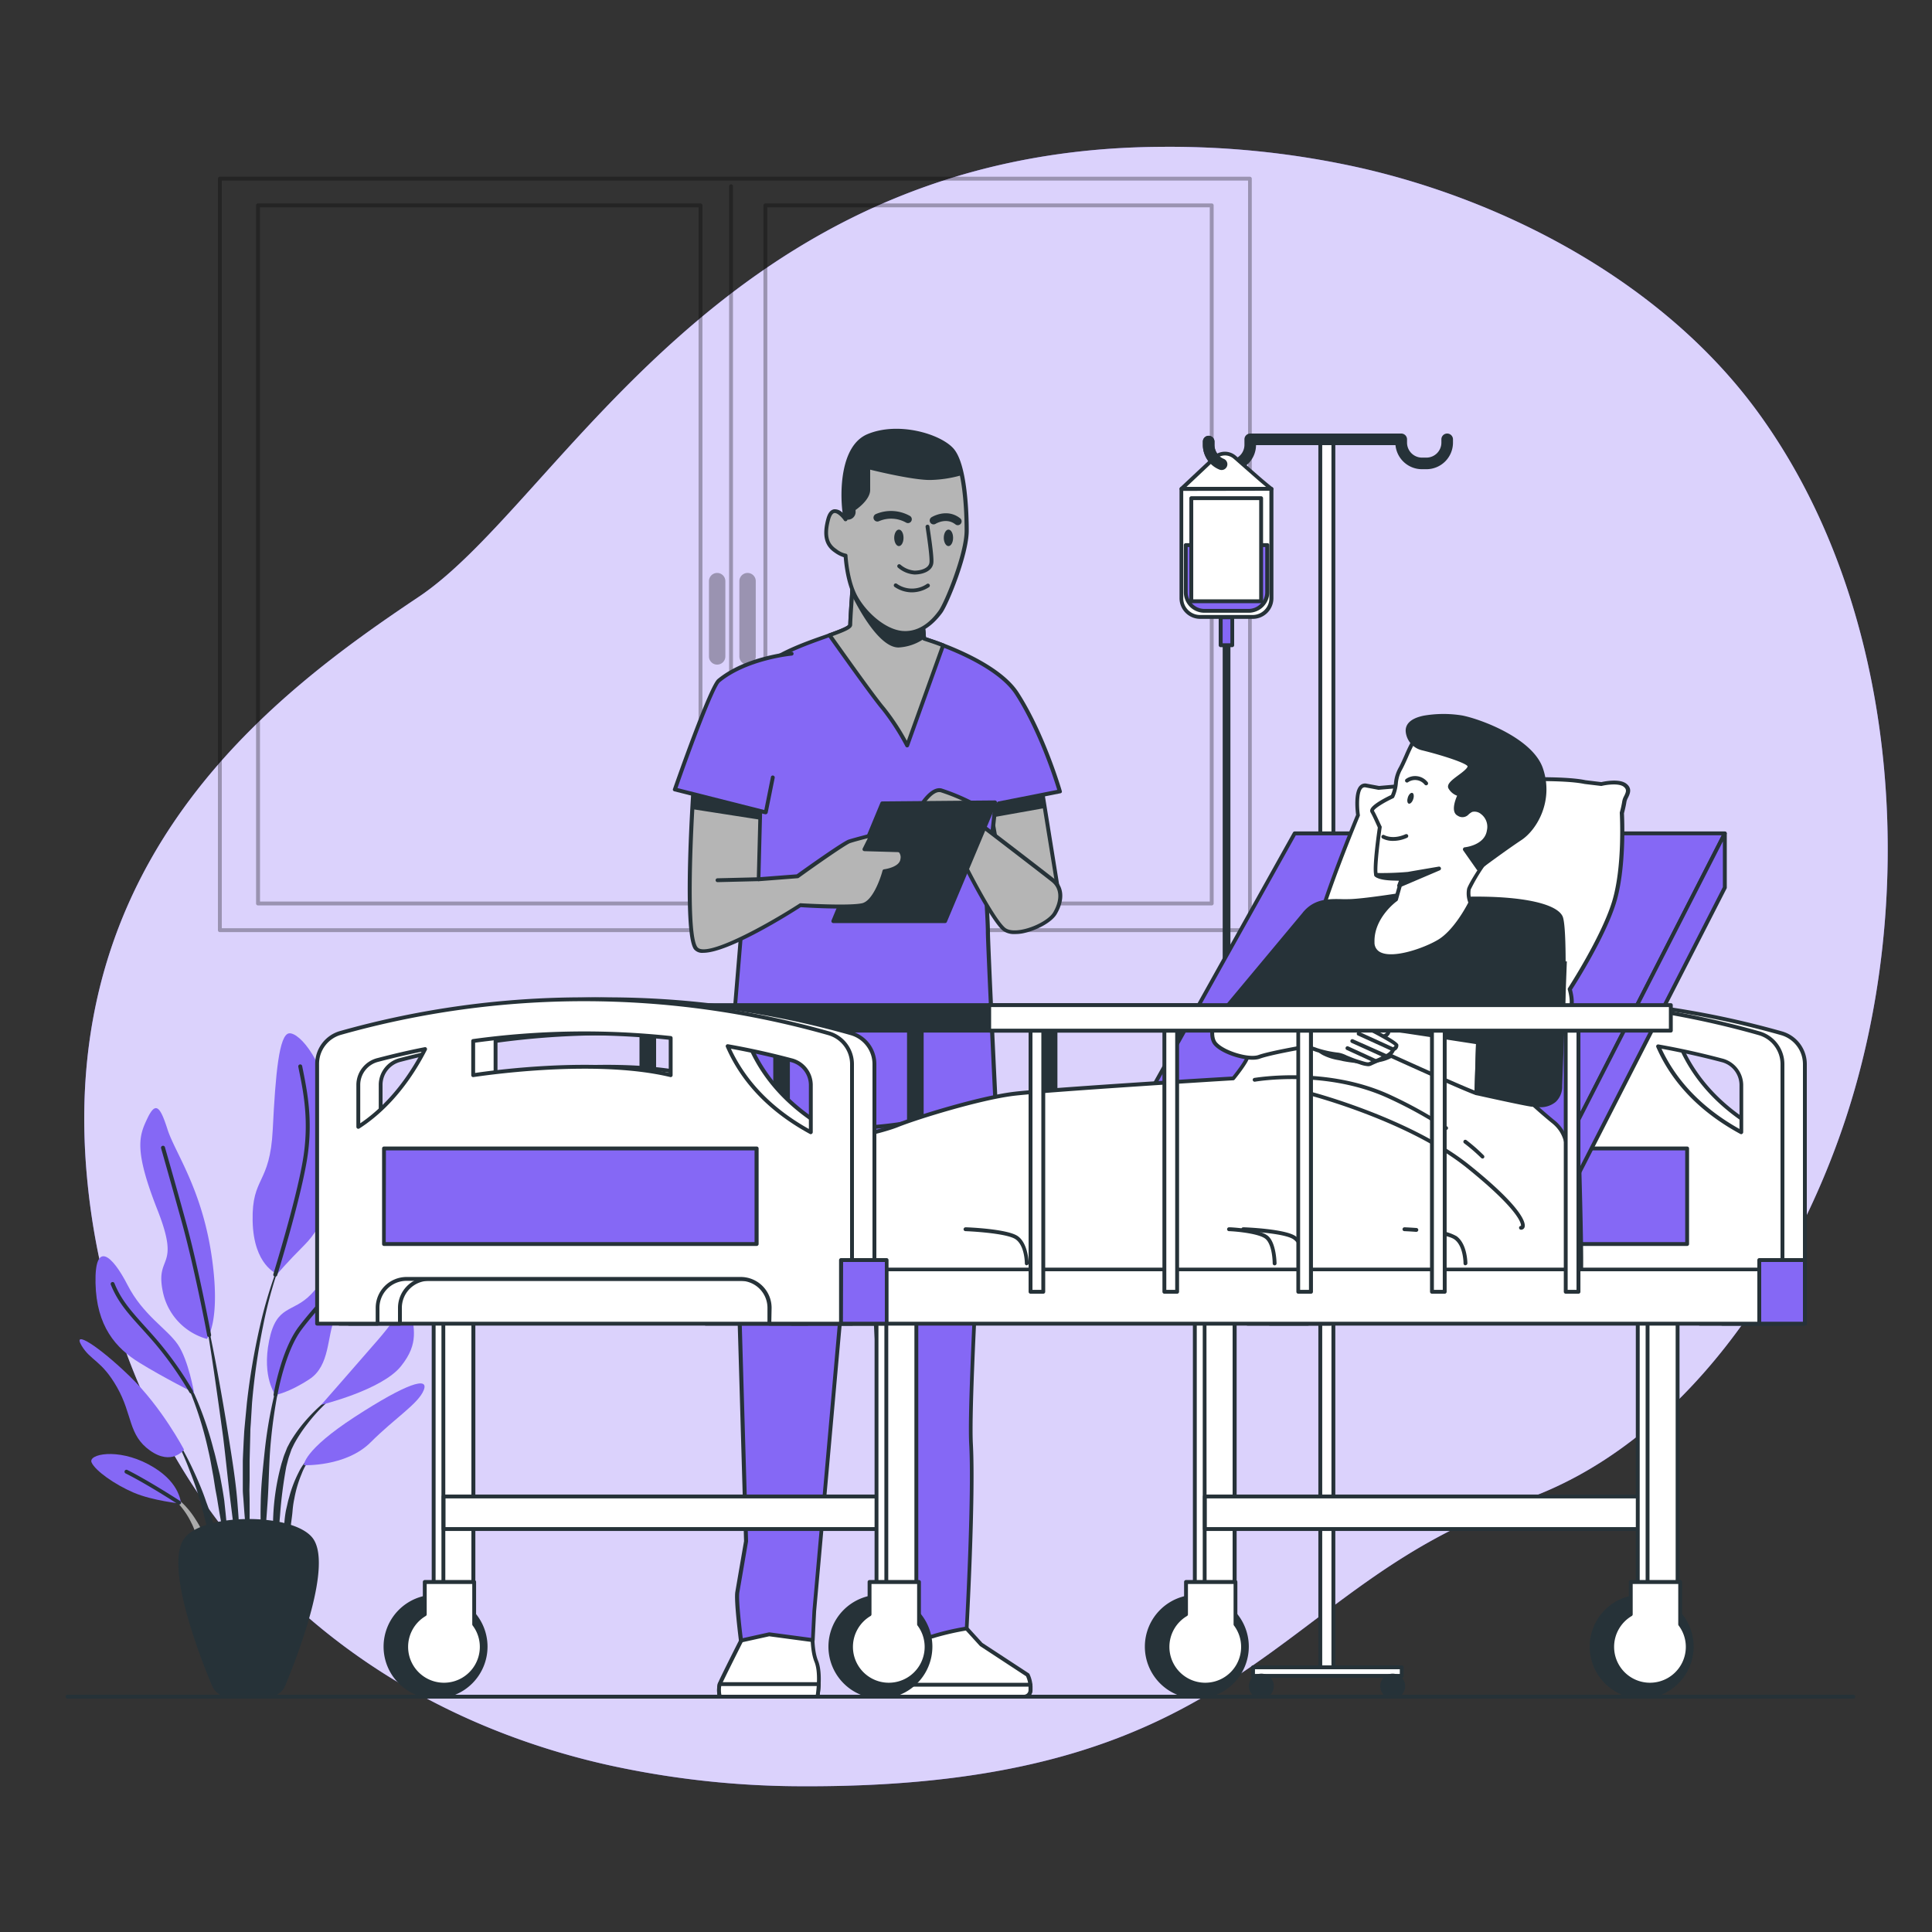 <svg xmlns="http://www.w3.org/2000/svg" viewBox="0 0 500 500"><rect x="0" y="0" width="500" height="500" fill="#333333" stroke="none"/><g id="freepik--background-simple--inject-106"><path d="M477.65,289.52c-13.32,40.38-42,84.63-84.26,99-63.81,21.77-69.51,74.11-185.34,73.76a233.6,233.6,0,0,1-50.29-5.41A192.77,192.77,0,0,1,134,450C65.33,425.25,27.77,366.39,22.41,303.49c-7.07-82.73,49.23-124.46,85.92-149S186.84,38.49,300.71,38a225.83,225.83,0,0,1,51.69,5.52c38.67,8.87,78.45,30.28,102.35,62.89q2.69,3.67,5.16,7.52C492.14,164,495.82,234.47,477.65,289.52Z" style="fill:#8568F5"></path><path d="M477.65,289.52c-13.32,40.38-42,84.63-84.26,99-63.81,21.77-69.51,74.11-185.34,73.76a233.6,233.6,0,0,1-50.29-5.41A192.77,192.77,0,0,1,134,450C65.33,425.25,27.77,366.39,22.41,303.49c-7.07-82.73,49.23-124.46,85.92-149S186.84,38.49,300.71,38a225.83,225.83,0,0,1,51.69,5.52c38.67,8.87,78.45,30.28,102.35,62.89q2.69,3.67,5.16,7.52C492.14,164,495.82,234.47,477.65,289.52Z" style="fill:#fff;opacity:0.7"></path></g><g id="freepik--Floor--inject-106"><path d="M479.64,439.6H17.48a.5.5,0,0,1,0-1H479.64a.5.5,0,0,1,0,1Z" style="fill:#263238"></path></g><g id="freepik--Window--inject-106"><g style="opacity:0.3"><path d="M323.46,241.23H56.9a.5.5,0,0,1-.5-.5V46.24a.5.5,0,0,1,.5-.5H323.46a.5.5,0,0,1,.5.5V240.73A.5.5,0,0,1,323.46,241.23Zm-266.06-1H323V46.74H57.4Z"></path><path d="M181.29,234.32H66.77a.5.5,0,0,1-.5-.5V53.15a.5.5,0,0,1,.5-.5H181.29a.5.5,0,0,1,.5.5V233.82A.5.5,0,0,1,181.29,234.32Zm-114-1H180.79V53.65H67.27Z"></path><path d="M313.59,234.32H198.08a.5.5,0,0,1-.5-.5V53.15a.5.5,0,0,1,.5-.5H313.59a.5.5,0,0,1,.5.5V233.82A.5.5,0,0,1,313.59,234.32Zm-115-1H313.09V53.65H198.58Z"></path><path d="M189.19,239.26a.5.5,0,0,1-.5-.5V48.21a.5.5,0,0,1,1,0V238.76A.5.5,0,0,1,189.19,239.26Z"></path><path d="M185.6,171.47h0a1.61,1.61,0,0,1-1.62-1.62V150.4a1.61,1.61,0,0,1,1.62-1.62h0a1.62,1.62,0,0,1,1.62,1.62v19.45A1.62,1.62,0,0,1,185.6,171.47Z"></path><path d="M185.6,172a2.12,2.12,0,0,1-2.12-2.12V150.4a2.12,2.12,0,0,1,4.24,0v19.45A2.12,2.12,0,0,1,185.6,172Zm0-22.69a1.12,1.12,0,0,0-1.12,1.12v19.45a1.12,1.12,0,0,0,2.24,0V150.4A1.12,1.12,0,0,0,185.6,149.28Z"></path><path d="M193.47,171.47h0a1.62,1.62,0,0,1-1.62-1.62V150.4a1.62,1.62,0,0,1,1.62-1.62h0a1.61,1.61,0,0,1,1.62,1.62v19.45A1.61,1.61,0,0,1,193.47,171.47Z"></path><path d="M193.47,172a2.12,2.12,0,0,1-2.12-2.12V150.4a2.12,2.12,0,0,1,4.24,0v19.45A2.12,2.12,0,0,1,193.47,172Zm0-22.69a1.12,1.12,0,0,0-1.12,1.12v19.45a1.12,1.12,0,0,0,2.24,0V150.4A1.12,1.12,0,0,0,193.47,149.28Z"></path></g></g><g id="freepik--serum-bag--inject-106"><rect x="341.69" y="113.06" width="3.4" height="318.56" transform="translate(686.77 544.69) rotate(180)" style="fill:#fff"></rect><path d="M345.08,432.12h-3.39a.5.5,0,0,1-.5-.5V113.06a.5.5,0,0,1,.5-.5h3.39a.5.5,0,0,1,.5.5V431.62A.5.5,0,0,1,345.08,432.12Zm-2.89-1h2.39V113.56h-2.39Z" style="fill:#263238"></path><rect x="324.29" y="431.5" width="38.49" height="2.21" transform="translate(687.07 865.22) rotate(180)" style="fill:#fff"></rect><path d="M362.78,434.21H324.29a.5.5,0,0,1-.5-.5V431.5a.5.5,0,0,1,.5-.5h38.49a.5.5,0,0,1,.5.5v2.21A.5.5,0,0,1,362.78,434.21Zm-38-1h37.49V432H324.79Z" style="fill:#263238"></path><path d="M323.72,436.37a2.73,2.73,0,1,1,2.72,2.73A2.73,2.73,0,0,1,323.72,436.37Z" style="fill:#263238"></path><path d="M326.44,439.6a3.23,3.23,0,1,1,3.23-3.23A3.23,3.23,0,0,1,326.44,439.6Zm0-5.46a2.23,2.23,0,1,0,2.23,2.23A2.23,2.23,0,0,0,326.44,434.14Z" style="fill:#263238"></path><circle cx="360.42" cy="436.37" r="2.73" style="fill:#263238"></circle><path d="M360.42,439.6a3.23,3.23,0,1,1,3.23-3.23A3.23,3.23,0,0,1,360.42,439.6Zm0-5.46a2.23,2.23,0,1,0,2.23,2.23A2.23,2.23,0,0,0,360.42,434.14Z" style="fill:#263238"></path><path d="M318.18,122a6.89,6.89,0,0,1-6.88-6.88v-.85a1.5,1.5,0,0,1,3,0v.85a3.88,3.88,0,1,0,7.76,0v-1.42a1.5,1.5,0,0,1,1.5-1.5h39.08a1.5,1.5,0,0,1,1.5,1.5v.85a3.88,3.88,0,0,0,3.88,3.88h1.13a3.88,3.88,0,0,0,3.88-3.88v-.85a1.5,1.5,0,0,1,3,0v.85a6.88,6.88,0,0,1-6.88,6.88H368a6.89,6.89,0,0,1-6.85-6.23H325.06A6.88,6.88,0,0,1,318.18,122Z" style="fill:#263238"></path><path d="M317.43,287.83a1,1,0,0,1-1-1V167.19a1,1,0,0,1,2,0V286.83A1,1,0,0,1,317.43,287.83Z" style="fill:#263238"></path><path d="M314.35,118.47a3.88,3.88,0,0,1,5.23-.09l5.55,4.88c2.62,2.29,3.93,3.28,3.93,3.28H305.78Z" style="fill:#fff"></path><path d="M329.06,127H305.78a.5.5,0,0,1-.34-.87L314,118.1a4.36,4.36,0,0,1,5.9-.09c1.81,1.59,4.11,3.62,5.55,4.87,2.57,2.25,3.89,3.25,3.9,3.26a.5.5,0,0,1-.3.9Zm-22-1h20.59c-.66-.54-1.6-1.33-2.83-2.41l-5.55-4.87a3.38,3.38,0,0,0-4.56.07h0Zm7.31-7.57h0Z" style="fill:#263238"></path><path d="M310.59,126.54h13.63a4.84,4.84,0,0,1,4.84,4.84v28.28a0,0,0,0,1,0,0H305.76a0,0,0,0,1,0,0V131.37A4.84,4.84,0,0,1,310.59,126.54Z" transform="translate(634.82 286.19) rotate(180)" style="fill:#fff"></path><path d="M324.22,160.16H310.59a5.34,5.34,0,0,1-5.33-5.34V126.54a.5.5,0,0,1,.5-.5h23.3a.5.5,0,0,1,.5.5v28.28A5.35,5.35,0,0,1,324.22,160.16Zm-18-33.12v27.78a4.34,4.34,0,0,0,4.33,4.34h13.63a4.34,4.34,0,0,0,4.34-4.34V127Z" style="fill:#263238"></path><path d="M311.7,141.07h11.41a4.84,4.84,0,0,1,4.84,4.84v12.17a0,0,0,0,1,0,0H306.87a0,0,0,0,1,0,0V145.91A4.84,4.84,0,0,1,311.7,141.07Z" transform="translate(634.82 299.15) rotate(180)" style="fill:#8568F5"></path><path d="M323.11,158.58H311.7a5.34,5.34,0,0,1-5.33-5.34V141.07a.5.5,0,0,1,.5-.5H328a.5.5,0,0,1,.5.5v12.17A5.35,5.35,0,0,1,323.11,158.58Zm-15.74-17v11.67a4.34,4.34,0,0,0,4.33,4.34h11.41a4.34,4.34,0,0,0,4.34-4.34V141.57Z" style="fill:#263238"></path><rect x="315.92" y="159.76" width="2.97" height="7.22" transform="translate(634.82 326.73) rotate(180)" style="fill:#8568F5"></rect><path d="M318.9,167.48h-3a.51.51,0,0,1-.5-.5v-7.22a.5.5,0,0,1,.5-.5h3a.5.5,0,0,1,.5.5V167A.51.51,0,0,1,318.9,167.48Zm-2.48-1h2v-6.22h-2Z" style="fill:#263238"></path><rect x="308.31" y="128.93" width="18.06" height="26.68" transform="translate(634.69 284.55) rotate(180)" style="fill:#fff"></rect><path d="M326.38,156.11H308.31a.5.5,0,0,1-.5-.5V128.93a.51.51,0,0,1,.5-.5h18.07a.51.51,0,0,1,.5.5v26.68A.5.5,0,0,1,326.38,156.11Zm-17.57-1h17.07V129.43H308.81Z" style="fill:#263238"></path><path d="M316.15,120.14a5.37,5.37,0,0,1-3.35-5v-.85" style="fill:#fff"></path><path d="M316.15,121.64a1.6,1.6,0,0,1-.57-.11,6.87,6.87,0,0,1-4.28-6.37v-.85a1.5,1.5,0,0,1,3,0v.85a3.87,3.87,0,0,0,2.41,3.59,1.5,1.5,0,0,1-.56,2.89Z" style="fill:#263238"></path></g><g id="freepik--Plant--inject-106"><path d="M73.51,324.29h0a.08.08,0,0,0-.05-.11.08.08,0,0,0-.11,0,115.86,115.86,0,0,0-6.09,19.09,176.42,176.42,0,0,0-3.36,19.78l-.48,5c-.07.83-.16,1.66-.22,2.5l-.14,2.51c-.07,1.67-.17,3.34-.22,5l0,5,0,2.52c0,.83.1,1.67.16,2.5.12,1.67.23,3.34.38,5,.32,3.33.82,6.65,1.34,9.95a.08.08,0,0,0,.08.07.09.09,0,0,0,.09-.09h0c0-1.68-.08-3.34-.12-5s-.19-3.32-.17-5,0-3.33,0-5l-.05-2.49.05-2.49,0-5,.13-5,.06-2.49c0-.83.09-1.66.14-2.49l.3-5a175.15,175.15,0,0,1,2.82-19.73A115,115,0,0,1,73.51,324.29Z" style="fill:#263238"></path><path d="M74.22,350.33a.09.09,0,0,0,0-.11.1.1,0,0,0-.12,0,119.74,119.74,0,0,0-3.54,12.65,118.08,118.08,0,0,0-2.09,13c-.45,4.35-.93,8.72-1,13.1a108.89,108.89,0,0,0,.46,13.14.11.11,0,0,0,.08.08.1.1,0,0,0,.1-.08c.51-4.36.81-8.72,1.12-13.07s.35-8.7.63-13.06a129.9,129.9,0,0,1,4.4-25.7Z" style="fill:#263238"></path><path d="M88.66,359.49a.09.09,0,0,0-.12,0,44,44,0,0,0-9.66,8.42,38.48,38.48,0,0,0-3.77,5.24l-.78,1.47-.6,1.52a12.18,12.18,0,0,0-.53,1.54c-.16.52-.33,1-.47,1.56a61.36,61.36,0,0,0-2,12.73,73.38,73.38,0,0,0,.48,12.83.09.09,0,0,0,.17,0l1.1-12.69a113.34,113.34,0,0,1,1.61-12.52c.12-.51.26-1,.39-1.52a12.79,12.79,0,0,1,.45-1.49l.51-1.47.67-1.39a37.46,37.46,0,0,1,3.46-5.25,43.31,43.31,0,0,1,9.06-8.82h0A.1.1,0,0,0,88.66,359.49Z" style="fill:#263238"></path><path d="M81.67,375.8a14.11,14.11,0,0,0-4.39,5.27,32.05,32.05,0,0,0-2.46,6.47c-.17.55-.31,1.11-.43,1.68L74,390.9a28.42,28.42,0,0,0-.42,3.43c0,1.16,0,2.31,0,3.45a28.24,28.24,0,0,0,.45,3.43s0,.07.07.07a.09.09,0,0,0,.11-.07,31,31,0,0,0,.6-3.37c.18-1.12.36-2.23.49-3.34s.31-2.21.4-3.33.23-2.22.47-3.31a30.45,30.45,0,0,1,1.89-6.41,14.19,14.19,0,0,1,3.68-5.5h0a.08.08,0,0,0,0-.12A.08.08,0,0,0,81.67,375.8Z" style="fill:#263238"></path><path d="M61.42,388.52c-.47-5.64-1.4-11.22-2.28-16.8S57.29,360.58,56.27,355,54.11,344,52.91,338.44a.1.1,0,0,0-.1-.07.09.09,0,0,0-.07.11q1.44,8.32,2.66,16.7t2.35,16.74c.69,5.59,1.22,11.2,1.92,16.78l2.07,16.78s0,.07.08.08a.09.09,0,0,0,.09-.09c.07-1.41.07-2.83.1-4.24s0-2.83-.08-4.25C61.88,394.15,61.64,391.34,61.42,388.52Z" style="fill:#263238"></path><path d="M58.05,388.43c-.31-2.23-.72-4.45-1.14-6.66l-.79-3.29c-.26-1.1-.51-2.2-.83-3.28A92,92,0,0,0,51,362.38l-.67-1.55-.75-1.51c-.48-1-1.06-2-1.61-3a25.18,25.18,0,0,0-4.07-5.4.09.09,0,0,0-.12,0,.11.11,0,0,0,0,.13h0a24.7,24.7,0,0,1,3.72,5.51c.49,1,1,2,1.43,3l.66,1.54.59,1.56a92.64,92.64,0,0,1,3.75,12.82c.52,2.17.86,4.38,1.28,6.57l.52,3.3c.2,1.1.43,2.19.59,3.3.35,2.2.75,4.4,1.14,6.6s.74,4.42,1.21,6.63a.08.08,0,0,0,.08.07.09.09,0,0,0,.09-.09q0-3.37-.15-6.75C58.55,392.91,58.28,390.68,58.05,388.43Z" style="fill:#263238"></path><path d="M53.38,388.72c-1-3-2.25-5.85-3.57-8.69a78,78,0,0,0-4.49-8.23.11.11,0,0,0-.12,0,.1.1,0,0,0,0,.12A76,76,0,0,1,49,380.38c1.15,2.88,2.18,5.81,3,8.78s1.52,6,2.31,9,1.5,6,2.41,9a.11.11,0,0,0,.09.07.09.09,0,0,0,.09-.09,45.45,45.45,0,0,0-.88-9.38A58,58,0,0,0,53.38,388.72Z" style="fill:#263238"></path><path d="M53.19,398.57a20.7,20.7,0,0,0-2.48-5.2,22,22,0,0,0-3.61-4.49,16.66,16.66,0,0,0-2.3-1.73A9.19,9.19,0,0,0,42.19,386a.09.09,0,0,0,0,.17h0a13.11,13.11,0,0,1,4.32,3.36,20.36,20.36,0,0,1,3,4.56c.85,1.62,1.3,3.41,2,5.07.33.86.65,1.72,1,2.57a22.71,22.71,0,0,0,1.14,2.61h0a.08.08,0,0,0,.08.05.09.09,0,0,0,.09-.09,21.34,21.34,0,0,0-.11-2.88C53.61,400.45,53.41,399.51,53.19,398.57Z" style="fill:#ababab"></path><path d="M53.54,346.51a16,16,0,0,1-11.37-12.08c-2.13-9.94,4.74-5.68-1.42-21.31S36,293.94,38.14,289.44s3.32-3.08,5.21,2.84,8.77,15.16,11.37,32.44S53.54,346.51,53.54,346.51Z" style="fill:#8568F5"></path><path d="M71.77,329.7s-6.16-2.13-6.39-13.74,4.5-9.23,5.21-23.68,1.65-24.63,4.26-24.86,9.47,7.1,11.84,23.2-3.08,26.76-7.82,31.5S71.77,329.7,71.77,329.7Z" style="fill:#8568F5"></path><path d="M50.22,360.48S48.8,352,46,347.93s-9-7.58-13-15.39-8.52-11.6-8.28-.47,5.21,16.81,11.36,20.6S50.22,360.48,50.22,360.48Z" style="fill:#8568F5"></path><path d="M47.62,375.16s-5.69-10.89-14-18.94-14.91-12.08-12.55-8.05,5.21,3.79,9.24,10.89,2.84,12.31,8.52,16.34S47.62,375.16,47.62,375.16Z" style="fill:#8568F5"></path><path d="M46.91,389.14c-.24-.72-.48-5.92-8.53-10.19s-15.63-2.6-14.68-.47,5.92,5.68,10.89,7.81S46.91,389.14,46.91,389.14Z" style="fill:#8568F5"></path><path d="M71.3,361s-3.56-4.5-1.66-14,6.16-7.1,10.89-12.07,3.79-5.69,8.53-10.9,9-8.05,10.89-5.92-1,8.77-3.79,12.55-7.34,5.69-9.47,10.42-1.19,12.32-6.63,15.87S71.3,361,71.3,361Z" style="fill:#8568F5"></path><path d="M83.14,363.56s8.52-9.71,14.68-16.81,8.52-12.55,8.76-7.82,2.13,8.53-2.84,14.68S83.14,363.56,83.14,363.56Z" style="fill:#8568F5"></path><path d="M78.64,379.19s-.24-3.79,13.26-12.55,19.18-10.42,17.76-6.87-7.34,7.11-13.74,13.5S78.64,379.19,78.64,379.19Z" style="fill:#8568F5"></path><path d="M54.1,346a.49.49,0,0,1-.49-.41c0-.17-3.2-17.1-6.48-29s-5.42-19.34-5.44-19.41a.5.5,0,0,1,1-.28c0,.07,2.17,7.48,5.45,19.42s6.46,28.94,6.49,29.11a.5.5,0,0,1-.4.58Z" style="fill:#263238"></path><path d="M71.22,330.38l-.14,0a.49.49,0,0,1-.33-.62c0-.19,5.76-18.51,7.63-29.48,1.69-9.91.15-17.55-.86-22.6-.12-.57-.22-1.11-.32-1.61a.5.5,0,1,1,1-.19c.1.5.2,1,.32,1.6,1,5.13,2.59,12.87.87,23-1.88,11-7.61,29.42-7.67,29.61A.5.5,0,0,1,71.22,330.38Z" style="fill:#263238"></path><path d="M49.47,360.63a.51.51,0,0,1-.43-.26A90.52,90.52,0,0,0,40.37,348c-1.33-1.58-2.57-2.94-3.76-4.26-3.43-3.79-6.14-6.79-7.93-11.27a.5.5,0,0,1,.93-.37c1.73,4.31,4.38,7.25,7.74,11,1.2,1.32,2.44,2.7,3.78,4.28a90.24,90.24,0,0,1,8.78,12.51.49.49,0,0,1-.19.68A.45.45,0,0,1,49.47,360.63Z" style="fill:#263238"></path><path d="M71.3,361.46h-.09a.51.51,0,0,1-.41-.58c.08-.47,2-11.55,6.49-17.5,1.75-2.31,4.15-5.08,6.69-8,4-4.64,8.18-9.43,10.33-13a.51.51,0,0,1,.69-.18.51.51,0,0,1,.17.69c-2.2,3.67-6.38,8.49-10.43,13.16-2.53,2.92-4.92,5.68-6.65,8-4.37,5.75-6.28,16.95-6.3,17.07A.5.5,0,0,1,71.3,361.46Z" style="fill:#263238"></path><path d="M46.35,389.38a.53.53,0,0,1-.27-.08c-.08-.06-8-5.21-13.61-8a.5.5,0,0,1,.45-.89c5.64,2.82,13.62,8,13.7,8.06a.5.5,0,0,1,.15.69A.51.51,0,0,1,46.35,389.38Z" style="fill:#263238"></path><path d="M69.52,439.1H59.1a4.55,4.55,0,0,1-4.22-2.81c-3.41-8.16-12.5-31.71-7-38.39,5.22-6.37,27.7-6.37,32.92,0,5.48,6.68-3.62,30.23-7,38.39A4.57,4.57,0,0,1,69.52,439.1Z" style="fill:#263238"></path></g><g id="freepik--character-1--inject-106"><path d="M250.15,421.44l3.76,4.14,12,7.89a7.76,7.76,0,0,1,.75,3v.95A1.68,1.68,0,0,1,265,439.1H230.76a.61.61,0,0,1-.6-.52,54.63,54.63,0,0,1-.67-7c0-3,1.88-12.77,1.88-12.77l17.65-.76Z" style="fill:#fff"></path><path d="M265,439.6H230.76a1.09,1.09,0,0,1-1.09-.94,53,53,0,0,1-.68-7.07c0-3,1.81-12.47,1.89-12.87a.49.49,0,0,1,.47-.4l17.65-.76a.49.49,0,0,1,.5.35l1.09,3.28,3.65,4,12,7.86a.47.47,0,0,1,.18.19,8.36,8.36,0,0,1,.8,3.23v.95A2.19,2.19,0,0,1,265,439.6Zm-33.21-20.3c-.35,1.84-1.8,9.7-1.8,12.29a53.49,53.49,0,0,0,.66,6.92.12.12,0,0,0,.11.09H265a1.18,1.18,0,0,0,1.18-1.18v-.95a7.22,7.22,0,0,0-.64-2.66L253.63,426l-.09-.09-3.76-4.13a.4.4,0,0,1-.1-.18l-1-3Z" style="fill:#263238"></path><path d="M230.16,438.58a.61.61,0,0,0,.6.52H265a1.68,1.68,0,0,0,1.68-1.68v-.95a3.71,3.71,0,0,0,0-.47H229.81C229.94,437.09,230.08,438,230.16,438.58Z" style="fill:#fff"></path><path d="M265,439.6H230.76a1.09,1.09,0,0,1-1.09-.94h0c-.09-.55-.23-1.5-.36-2.6a.51.51,0,0,1,.5-.56h36.84a.5.5,0,0,1,.5.46,4.36,4.36,0,0,1,0,.51v.95A2.19,2.19,0,0,1,265,439.6Zm-34.35-1.09a.12.12,0,0,0,.11.09H265a1.18,1.18,0,0,0,1.18-1.18v-.92H230.37c.11.84.22,1.56.28,2Z" style="fill:#263238"></path><path d="M193.07,418.54l-.59,4.73s-5.77,11.39-6.21,12.58a7.34,7.34,0,0,0,0,3.25h25.29s1-5.92-.3-9.17-.93-8.69-.93-8.69l-.69-2.7S196.77,416.91,193.07,418.54Z" style="fill:#fff"></path><path d="M211.56,439.6H186.27a.49.49,0,0,1-.49-.39,7.85,7.85,0,0,1,0-3.54c.43-1.16,5.64-11.46,6.19-12.54l.59-4.65a.49.49,0,0,1,.29-.4c3.78-1.66,16.3-.1,16.83,0a.51.51,0,0,1,.42.38l.7,2.69a1,1,0,0,1,0,.17c0,.05-.37,5.35.9,8.46,1.37,3.35.37,9.2.32,9.45A.49.49,0,0,1,211.56,439.6Zm-24.87-1h24.44c.2-1.38.73-5.88-.33-8.48-1.28-3.14-1-8.11-1-8.83l-.59-2.29c-2-.24-12.22-1.35-15.71-.1l-.55,4.44a1,1,0,0,1,0,.16c-2,3.93-5.85,11.61-6.19,12.52A5.91,5.91,0,0,0,186.69,438.6Zm5.79-15.33h0Z" style="fill:#263238"></path><path d="M186.27,439.1h25.29a29.09,29.09,0,0,0,.34-3.25H186.27A7.34,7.34,0,0,0,186.27,439.1Z" style="fill:#fff"></path><path d="M211.56,439.6H186.27a.49.49,0,0,1-.49-.39,7.85,7.85,0,0,1,0-3.54.5.5,0,0,1,.47-.32H211.9a.48.48,0,0,1,.5.52,29.19,29.19,0,0,1-.35,3.32A.49.49,0,0,1,211.56,439.6Zm-24.87-1h24.44c.07-.46.17-1.28.24-2.25H186.65A6.75,6.75,0,0,0,186.69,438.6Z" style="fill:#263238"></path><path d="M255.41,283.2s-4.88,76.64-4.13,90.54-1.13,47.7-1.13,47.7a73.84,73.84,0,0,0-8.26,1.88c-1.88.75-11.34,1.51-11.34,1.51a94.4,94.4,0,0,1-1.06-9.77,87.47,87.47,0,0,1,.75-10.52c.38-2.25-6-99.55-6-99.55l-3.76,1.88-9.76,110.07-.38,7.51L199.06,423l-7.32,1.61s-1.32-10.25-.94-12.51,2.25-13.14,2.25-13.14l-3.38-116.08S238.13,285.08,255.41,283.2Z" style="fill:#8568F5"></path><path d="M230.55,425.33a.51.51,0,0,1-.5-.42,94.5,94.5,0,0,1-1.06-9.85,86.57,86.57,0,0,1,.76-10.6c.27-1.95-3.76-65-6-98.69L221,307.19,211.21,417l-.38,7.5a.47.47,0,0,1-.18.35.54.54,0,0,1-.38.12l-11.19-1.5-7.23,1.6a.51.51,0,0,1-.61-.42c-.05-.43-1.32-10.36-.94-12.66s2.26-13.15,2.26-13.15l-3.39-116a.51.51,0,0,1,.15-.37.44.44,0,0,1,.37-.14c.49,0,48.62,2.23,65.67.38a.5.5,0,0,1,.4.13.52.52,0,0,1,.15.39c0,.77-4.87,76.77-4.13,90.48s-1.11,47.42-1.13,47.76a.5.5,0,0,1-.41.47,71.6,71.6,0,0,0-8.17,1.85c-1.92.77-11.1,1.51-11.48,1.54Zm-6.32-120.84a.45.45,0,0,1,.25.07.48.48,0,0,1,.25.4c.26,4,6.39,97.38,6,99.66a88.44,88.44,0,0,0-.74,10.44,88,88,0,0,0,1,9.23c2.9-.24,9.33-.87,10.73-1.43a65.56,65.56,0,0,1,8-1.84c.21-3.83,1.81-34.35,1.11-47.26-.71-13.12,3.64-82.83,4.09-90-16.59,1.65-59.38-.18-64.68-.41l3.36,115.54c0,.1-1.88,11-2.26,13.24-.27,1.65.42,8.16.88,11.83l6.78-1.5a.55.55,0,0,1,.18,0l10.73,1.43.35-7L220,306.83a.5.5,0,0,1,.27-.41l3.76-1.88A.54.54,0,0,1,224.23,304.49Z" style="fill:#263238"></path><polygon points="269.39 203 273.78 230.12 271.98 233.22 258.8 223.66 255.96 207.39 269.39 203" style="fill:#b5b5b5"></polygon><path d="M272,233.72a.53.53,0,0,1-.3-.09l-13.17-9.56a.48.48,0,0,1-.2-.32l-2.84-16.27a.49.49,0,0,1,.33-.56l13.44-4.4a.53.53,0,0,1,.41,0,.54.54,0,0,1,.24.35L274.28,230a.53.53,0,0,1-.06.33l-1.81,3.1a.48.48,0,0,1-.33.24Zm-12.72-10.34,12.56,9.11,1.44-2.46L269,203.66l-12.46,4.07Z" style="fill:#263238"></path><polygon points="257.21 210.94 269.81 208.69 269.81 205.77 258.54 207.91 257.21 210.94" style="fill:#263238"></polygon><path d="M257.21,211.44a.51.51,0,0,1-.39-.19.52.52,0,0,1-.07-.51l1.33-3a.52.52,0,0,1,.37-.29l11.27-2.14a.5.5,0,0,1,.41.1.5.5,0,0,1,.18.39v2.92a.49.49,0,0,1-.41.49l-12.6,2.25Zm1.68-3.09-.84,1.94,11.26-2v-1.9Z" style="fill:#263238"></path><path d="M220.83,149.53s-.78,10.33-.78,12.14-14.46,4.65-21.44,10.07c-3.92,3-8.78,9.56-8.78,13.44s2.07,55.53,2.07,55.53l-3.73,45.12s17.08,4.55,30.51,5.84,39-6.21,39-6.21-2-41.39-2-44.23-.52-10.33-.52-10.33l2.33-21.7,1-1.29,15.76-3.1s-4.19-14.59-11.11-25.32c-5.16-8-20.92-13.17-22.47-13.69l-1.55-.51-.52-5.43S224.7,154.44,220.83,149.53Z" style="fill:#8568F5"></path><path d="M222,292.32c-1.19,0-2.33-.05-3.4-.15-13.32-1.28-30.42-5.81-30.59-5.85a.52.52,0,0,1-.37-.53l3.73-45.12c0-.45-2.07-51.65-2.07-55.49,0-4.25,5.23-10.92,9-13.83,4-3.09,10.38-5.37,15.06-7,2.79-1,5.95-2.12,6.19-2.68,0-1.77.74-11.72.77-12.14a.52.52,0,0,1,.35-.44.51.51,0,0,1,.54.17C225,154,238.7,159.34,238.83,159.4a.49.49,0,0,1,.32.41l.49,5.1,1.24.42c4.16,1.38,17.91,6.41,22.73,13.89,6.88,10.66,11.13,25.3,11.17,25.45a.51.51,0,0,1,0,.4.55.55,0,0,1-.33.23l-15.58,3.06-.83,1L255.68,231c0,.22.52,7.45.52,10.28s1.94,43.79,2,44.2a.51.51,0,0,1-.35.51C257.57,286,235.91,292.32,222,292.32Zm-33.33-6.87c2.66.69,17.93,4.56,30,5.72,12.29,1.19,35.2-5.17,38.42-6.09-.22-4.49-1.95-41.14-1.95-43.85s-.51-10.22-.51-10.3L257,209.15a.47.47,0,0,1,.11-.26l1-1.3a.51.51,0,0,1,.3-.17l15.21-3c-.82-2.69-4.82-15.25-10.89-24.66-4.65-7.2-18.13-12.13-22.15-13.46l-1.61-.54a.5.5,0,0,1-.34-.43l-.49-5.12c-1.94-.77-12.59-5.13-16.94-9.48-.2,2.76-.69,9.53-.69,10.94,0,1.1-2,1.85-6.85,3.58-4.61,1.65-10.93,3.9-14.78,6.89s-8.59,9.46-8.59,13c0,3.82,2,55,2.07,55.51Z" style="fill:#263238"></path><path d="M239.17,165.29l-.52-5.43s-14-5.42-17.82-10.33c0,0-.78,10.33-.78,12.14,0,.71-2.23,1.58-5.36,2.7,3.25,4.61,11.42,16.12,13.89,19a61.58,61.58,0,0,1,6.2,9.56l9.3-25.93c-1.73-.66-3-1.07-3.36-1.2Z" style="fill:#b5b5b5"></path><path d="M234.78,193.43a.52.52,0,0,1-.45-.27,61.89,61.89,0,0,0-6.13-9.47c-2.47-2.88-10.55-14.27-13.92-19a.49.49,0,0,1-.06-.44.47.47,0,0,1,.31-.32c1.55-.56,4.8-1.72,5-2.27,0-1.77.74-11.72.77-12.14a.52.52,0,0,1,.35-.44.51.51,0,0,1,.54.17C225,154,238.7,159.34,238.83,159.4a.49.49,0,0,1,.32.41l.49,5.1,1.24.42c.52.17,1.72.57,3.38,1.21a.48.48,0,0,1,.29.63l-9.3,25.92a.5.5,0,0,1-.44.33Zm-19.3-28.81c3.55,5,11.12,15.67,13.48,18.42a58.36,58.36,0,0,1,5.73,8.66l8.76-24.4c-1.4-.53-2.42-.87-2.82-1l-1.62-.54a.5.5,0,0,1-.34-.43l-.49-5.12c-1.94-.77-12.59-5.13-16.94-9.48-.2,2.76-.69,9.53-.69,10.94C220.55,162.59,219.27,163.24,215.48,164.62Z" style="fill:#263238"></path><path d="M239.11,164.7l-.46-4.84s-14-5.42-17.82-10.33c0,0-.12,1.58-.26,3.62,1,2.08,7,14.12,12.07,13.91A12.27,12.27,0,0,0,239.11,164.7Z" style="fill:#263238"></path><path d="M232.52,167.57c-5.18,0-10.8-10.85-12.41-14.21a.51.51,0,0,1,0-.25c.14-2,.26-3.62.26-3.62a.52.52,0,0,1,.35-.44.51.51,0,0,1,.54.17C225,154,238.7,159.34,238.83,159.4a.49.49,0,0,1,.32.41l.46,4.84a.49.49,0,0,1-.21.46,12.66,12.66,0,0,1-6.74,2.45Zm-11.45-14.52c3.07,6.35,7.87,13.66,11.55,13.51a11.59,11.59,0,0,0,6-2.11l-.41-4.24c-1.94-.77-12.59-5.13-16.94-9.48C221.2,151.34,221.14,152.15,221.07,153.05Z" style="fill:#263238"></path><path d="M253.38,213.07s16.53,12.66,19.11,14.73,2.33,5.42.52,8.52-10.33,6.46-13.18,4.14-9.3-15-10.07-16.54-3.36-8.26-3.36-8.26Z" style="fill:#b5b5b5"></path><path d="M262.58,241.73a4.81,4.81,0,0,1-3.06-.89c-3.11-2.54-10.14-16.55-10.21-16.69-.77-1.56-3.27-8-3.37-8.31a.48.48,0,0,1,0-.39.45.45,0,0,1,.28-.26l7-2.59a.49.49,0,0,1,.48.08c.17.12,16.57,12.68,19.12,14.73s2.8,5.47.64,9.16c-1.21,2.08-5.2,4.3-8.9,5A11,11,0,0,1,262.58,241.73ZM247.05,216c.6,1.55,2.52,6.48,3.16,7.75,1.93,3.87,7.5,14.37,9.94,16.37.81.66,2.3.83,4.21.49,3.39-.61,7.15-2.67,8.22-4.49,1.88-3.23,1.73-6.18-.4-7.88-2.39-1.91-16.92-13.05-18.89-14.55Z" style="fill:#263238"></path><path d="M252.08,208.17a53.13,53.13,0,0,0-8.52-3.62c-3.1-.78-6.72,6.46-6.72,6.46l16.28-.26Z" style="fill:#b5b5b5"></path><path d="M236.84,211.51a.49.49,0,0,1-.42-.24.5.5,0,0,1,0-.49c.39-.77,3.88-7.57,7.28-6.72a54.48,54.48,0,0,1,8.64,3.66.53.53,0,0,1,.23.26l1,2.58a.49.49,0,0,1-.05.47.5.5,0,0,1-.4.22l-16.28.26Zm6.24-6.52c-1.92,0-4.25,3.45-5.4,5.5l14.7-.23-.69-1.74a52.06,52.06,0,0,0-8.25-3.49A1.47,1.47,0,0,0,243.08,205Z" style="fill:#263238"></path><polygon points="228.32 207.91 215.66 238.39 244.59 238.39 257.51 207.65 228.32 207.91" style="fill:#263238"></polygon><path d="M244.59,238.89H215.66a.5.5,0,0,1-.46-.69l12.66-30.48a.49.49,0,0,1,.46-.31l29.19-.26a.55.55,0,0,1,.41.22.47.47,0,0,1,.05.47l-12.92,30.74A.48.48,0,0,1,244.59,238.89Zm-28.18-1h27.85l12.49-29.73-28.1.24Z" style="fill:#263238"></path><path d="M206.36,226.76s11.89-8.52,13.44-9,5.68-1.55,5.68-1.55l-1.81,3.62,8.52.26s1.55-.26,1.3,2.32-4.65,3.1-4.65,3.1-2.07,8-5.69,8.79-16,0-16,0-24,15.49-27.13,11.1-.51-41.59-.51-41.59l17.31,3.88-.52,19.89Z" style="fill:#b5b5b5"></path><path d="M182,246.59a2.75,2.75,0,0,1-2.4-.94c-3.17-4.48-.72-40.38-.61-41.91a.49.49,0,0,1,.2-.37.5.5,0,0,1,.41-.08l17.3,3.87a.5.5,0,0,1,.4.5L196.8,227l9.39-.72c1.65-1.19,11.91-8.52,13.45-9s5.55-1.52,5.72-1.56a.5.5,0,0,1,.51.17.52.52,0,0,1,.06.54l-1.46,2.91,7.74.24a1.46,1.46,0,0,1,1.17.41,2.83,2.83,0,0,1,.6,2.46c-.25,2.52-3.64,3.31-4.75,3.5-.44,1.55-2.49,8.08-6,8.82s-14.44.12-16,0C204.64,236.46,188.59,246.59,182,246.59Zm-2-42.2c-.73,10.71-2,37.27.46,40.69,2.06,2.91,17.31-5.35,26.45-11.24a.46.46,0,0,1,.3-.08c.12,0,12.37.76,15.88,0,2.71-.59,4.75-6.28,5.3-8.42a.49.49,0,0,1,.43-.37s4-.5,4.21-2.66a2.06,2.06,0,0,0-.29-1.62.54.54,0,0,0-.43-.16l-8.62-.25a.52.52,0,0,1-.41-.24.51.51,0,0,1,0-.48l1.32-2.64c-1.33.34-3.55.92-4.59,1.27s-8.54,5.56-13.3,9a.45.45,0,0,1-.25.09l-10.07.78a.5.5,0,0,1-.54-.51l.5-19.48Zm26.4,22.37h0Z" style="fill:#263238"></path><polygon points="179.35 208.92 196.68 211.62 196.68 210.27 179.57 205.54 179.35 208.92" style="fill:#263238"></polygon><path d="M196.68,212.12h-.08l-17.33-2.7a.5.5,0,0,1-.42-.53l.23-3.37a.51.51,0,0,1,.2-.38.54.54,0,0,1,.43-.07l17.1,4.73a.49.49,0,0,1,.37.48v1.35a.53.53,0,0,1-.18.38A.47.47,0,0,1,196.68,212.12Zm-16.8-3.63,16.3,2.54v-.38L180,206.19Z" style="fill:#263238"></path><line x1="196.29" y1="227.54" x2="185.7" y2="227.8" style="fill:#fff"></line><path d="M185.7,228.3a.5.5,0,0,1-.5-.49.49.49,0,0,1,.49-.51l10.59-.26a.48.48,0,0,1,.51.49.5.5,0,0,1-.49.51l-10.59.26Z" style="fill:#263238"></path><path d="M204.81,169.16s-11.62,1-18.85,7c-2.13,1.75-11.37,28.16-11.37,28.16l23.51,5.94,1.81-9" style="fill:#8568F5"></path><path d="M198.1,210.73H198l-23.5-5.94a.54.54,0,0,1-.32-.25.47.47,0,0,1,0-.4c.95-2.72,9.35-26.6,11.52-28.38,7.27-6,18.65-7,19.13-7.09a.5.5,0,0,1,.09,1c-.12,0-11.56,1.09-18.59,6.86-1.45,1.19-7.32,16.85-11,27.42l22.47,5.68,1.71-8.53a.48.48,0,0,1,.58-.39.51.51,0,0,1,.4.59l-1.81,9a.55.55,0,0,1-.23.33A.48.48,0,0,1,198.1,210.73Z" style="fill:#263238"></path><path d="M218.83,134.4s-3.22-4.84-4.51,0,0,6.86,1.92,8.15,2.59,1.21,2.59,1.21.33,6.45,2.59,10.65,7.42,9,12.26,9.36,8.07-3.23,9.68-5.49,6.78-14.84,6.78-21-.65-17.43-3.87-21-13.88-6.78-21.63-3.55S217.87,131.17,218.83,134.4Z" style="fill:#b5b5b5"></path><path d="M234.29,164.29l-.64,0c-5.05-.34-10.3-5.21-12.67-9.62-2-3.69-2.51-9-2.62-10.46A8.47,8.47,0,0,1,216,143c-2.62-1.75-3.28-4.43-2.14-8.7.41-1.51,1.06-2.35,2-2.5a2.81,2.81,0,0,1,2.2.9c-.69-5.19-.67-17.38,6.46-20.35,7.93-3.31,18.76-.1,22.19,3.67,3.71,4.09,4,17.35,4,21.32,0,6.27-5.24,19-6.87,21.26C241.09,162.32,237.82,164.29,234.29,164.29Zm-15.42-21a.44.44,0,0,1,.3.12.43.43,0,0,1,.16.35c0,.07.35,6.4,2.53,10.44,2.28,4.24,7.33,8.8,11.85,9.1,4.32.29,7.41-2.71,9.24-5.28,1.55-2.16,6.69-14.71,6.69-20.68,0-8-1-17.61-3.74-20.65-3.17-3.48-13.64-6.51-21.06-3.42-7.26,3-6.55,17.6-5.53,21a.5.5,0,0,1-.89.42c-.54-.81-1.69-2-2.47-1.92-.46.07-.87.7-1.15,1.77-1.29,4.83.15,6.55,1.72,7.6a5.55,5.55,0,0,0,2.29,1.13Z" style="fill:#263238"></path><path d="M233.83,139.19c0,1.19-.54,2.14-1.2,2.14s-1.21-1-1.21-2.14.54-2.13,1.21-2.13S233.83,138,233.83,139.19Z" style="fill:#263238"></path><path d="M246.66,139.19c0,1.19-.54,2.14-1.2,2.14s-1.21-1-1.21-2.14.54-2.13,1.21-2.13S246.66,138,246.66,139.19Z" style="fill:#263238"></path><path d="M240.65,124.22a31.39,31.39,0,0,0,8.27-1.26c-.59-2.85-1.44-5.29-2.65-6.63-3.23-3.55-13.88-6.78-21.63-3.55s-6.77,18.39-5.81,21.62h0a2,2,0,0,0,2.59-2.14l0-.28s3.78-2.51,3.78-5.19,0-5.24,0-5.24S235.83,124.22,240.65,124.22Z" style="fill:#263238"></path><path d="M217.8,133.18l1,1.22A7.84,7.84,0,0,0,217.8,133.18Z" style="fill:#263238"></path><path d="M236.66,148.68a7.31,7.31,0,0,1-4.29-1.8.5.5,0,0,1,.66-.75,6.46,6.46,0,0,0,3.63,1.55c1.74,0,3.7-.65,3.88-2.07s-.69-7.11-1-9.23a.5.5,0,0,1,1-.16c0,.32,1.26,7.8,1,9.52C241.28,147.77,238.9,148.68,236.66,148.68Z" style="fill:#263238"></path><path d="M236,153.3a8,8,0,0,1-4.47-1.4.5.5,0,1,1,.61-.79,6.8,6.8,0,0,0,7.76,0,.5.5,0,0,1,.54.84A8.22,8.22,0,0,1,236,153.3Z" style="fill:#263238"></path><path d="M235,135.38a1,1,0,0,1-.52-.14,7.92,7.92,0,0,0-7-.36,1,1,0,0,1-.83-1.83,10,10,0,0,1,8.85.48,1,1,0,0,1-.52,1.85Z" style="fill:#263238"></path><path d="M247.86,135.92a1,1,0,0,1-.61-.22c-2.32-1.81-5-.21-5.11-.14a1,1,0,0,1-1.06-1.7c.16-.1,4-2.42,7.4.27a1,1,0,0,1-.62,1.79Z" style="fill:#263238"></path></g><g id="freepik--character-2--inject-106"><rect x="166" y="266.72" width="3.3" height="67.6" style="fill:#263238"></rect><path d="M169.3,334.81H166a.5.5,0,0,1-.5-.5V266.72a.5.5,0,0,1,.5-.5h3.3a.5.5,0,0,1,.5.5v67.59A.5.5,0,0,1,169.3,334.81Zm-2.8-1h2.3V267.22h-2.3Z" style="fill:#263238"></path><rect x="200.62" y="266.72" width="3.3" height="67.6" style="fill:#263238"></rect><path d="M203.92,334.81h-3.3a.5.5,0,0,1-.5-.5V266.72a.5.5,0,0,1,.5-.5h3.3a.5.5,0,0,1,.5.5v67.59A.5.5,0,0,1,203.92,334.81Zm-2.8-1h2.3V267.22h-2.3Z" style="fill:#263238"></path><rect x="235.24" y="266.72" width="3.3" height="67.6" style="fill:#263238"></rect><path d="M238.54,334.81h-3.3a.5.5,0,0,1-.5-.5V266.72a.5.5,0,0,1,.5-.5h3.3a.5.5,0,0,1,.5.5v67.59A.5.5,0,0,1,238.54,334.81Zm-2.8-1H238V267.22h-2.3Z" style="fill:#263238"></path><rect x="269.87" y="266.72" width="3.3" height="67.6" style="fill:#263238"></rect><path d="M273.16,334.81h-3.29a.5.5,0,0,1-.5-.5V266.72a.5.5,0,0,1,.5-.5h3.29a.5.5,0,0,1,.5.5v67.59A.5.5,0,0,1,273.16,334.81Zm-2.79-1h2.29V267.22h-2.29Z" style="fill:#263238"></path><rect x="304.49" y="266.72" width="3.3" height="67.6" style="fill:#263238"></rect><path d="M307.79,334.81h-3.3a.5.5,0,0,1-.5-.5V266.72a.5.5,0,0,1,.5-.5h3.3a.5.5,0,0,1,.5.5v67.59A.5.5,0,0,1,307.79,334.81Zm-2.8-1h2.3V267.22H305Z" style="fill:#263238"></path><rect x="155.28" y="260.12" width="176.41" height="6.59" style="fill:#263238"></rect><path d="M331.69,267.22H155.28a.51.51,0,0,1-.5-.5v-6.6a.51.51,0,0,1,.5-.5H331.69a.5.5,0,0,1,.5.5v6.6A.5.5,0,0,1,331.69,267.22Zm-175.91-1H331.19v-5.6H155.78Z" style="fill:#263238"></path><path d="M461.06,267.41a232.31,232.31,0,0,0-126.36-.08,8.29,8.29,0,0,0-6,8v67.24h15.66v-4.08a7.47,7.47,0,0,1,7.47-7.46h86.46a7.47,7.47,0,0,1,7.47,7.46v4.08H467.1V275.39A8.3,8.3,0,0,0,461.06,267.41ZM339.32,291.63v-11a6.64,6.64,0,0,1,5.12-6.31c4-1.07,8.09-2,12.17-2.81C351.08,282.29,344.51,288.32,339.32,291.63Zm80.84-13.37c-20.61-4.95-51.11,0-51.11,0V269.4a210.11,210.11,0,0,1,51.11-.77ZM456.43,293c-12.15-6.6-18.37-15-21.52-22.28,5.51,1,11,2.17,16.42,3.61a6.64,6.64,0,0,1,5.1,6.31Z" style="fill:#fff"></path><path d="M467.1,343.06H445.72a.5.5,0,0,1-.5-.5v-4.08a7,7,0,0,0-7-7H351.79a7,7,0,0,0-7,7v4.08a.5.5,0,0,1-.5.5H328.66a.5.5,0,0,1-.5-.5V275.32a8.84,8.84,0,0,1,6.41-8.48,232.81,232.81,0,0,1,126.63.09h0a8.81,8.81,0,0,1,6.4,8.46v67.17A.51.51,0,0,1,467.1,343.06Zm-20.88-1H466.6V275.39a7.82,7.82,0,0,0-5.67-7.5h0a231.72,231.72,0,0,0-126.09-.08,7.83,7.83,0,0,0-5.68,7.51v66.74h14.66v-3.58a8,8,0,0,1,8-8h86.46a8,8,0,0,1,8,8Zm10.21-48.53a.46.46,0,0,1-.23-.06c-10.38-5.64-17.69-13.22-21.75-22.52a.52.52,0,0,1,.06-.51.54.54,0,0,1,.49-.19c5.74,1,11.27,2.26,16.46,3.63a7.16,7.16,0,0,1,5.47,6.79V293a.51.51,0,0,1-.24.43A.59.59,0,0,1,456.43,293.53Zm-20.68-22.12c3.94,8.49,10.72,15.47,20.18,20.77V280.67a6.15,6.15,0,0,0-4.73-5.82C446.33,273.55,441.13,272.4,435.75,271.41Zm-96.43,20.72a.53.53,0,0,1-.24-.06.51.51,0,0,1-.26-.44v-11a7.17,7.17,0,0,1,5.49-6.81c3.86-1,8-2,12.2-2.81a.5.5,0,0,1,.5.19.51.51,0,0,1,.05.53C351.27,283,344.37,289,339.59,292.05A.43.43,0,0,1,339.32,292.13Zm16.36-19.94c-3.85.79-7.59,1.66-11.12,2.59a6.16,6.16,0,0,0-4.74,5.84v10.09C344.31,287.68,350.41,282.1,355.68,272.19Zm13.37,6.57a.47.47,0,0,1-.32-.12.53.53,0,0,1-.18-.38V269.4a.5.5,0,0,1,.43-.49,211.17,211.17,0,0,1,51.24-.78.5.5,0,0,1,.44.5v9.63a.49.49,0,0,1-.19.39.46.46,0,0,1-.42.09c-20.28-4.86-50.61,0-50.92,0Zm.5-8.92v7.84c4.28-.64,31.23-4.36,50.11-.05v-8.55A209.49,209.49,0,0,0,369.55,269.84Z" style="fill:#263238"></path><path d="M455.27,267.41a232.31,232.31,0,0,0-126.36-.08,8.28,8.28,0,0,0-6,8v67.24h15.66v-4.08A7.46,7.46,0,0,1,346,331h86.46a7.46,7.46,0,0,1,7.46,7.46v4.08H461.3V275.39A8.29,8.29,0,0,0,455.27,267.41ZM333.53,291.63v-11a6.64,6.64,0,0,1,5.11-6.31c4-1.07,8.1-2,12.18-2.81C345.28,282.29,338.72,288.32,333.53,291.63Zm80.84-13.37c-20.61-4.95-51.11,0-51.11,0V269.4a210.11,210.11,0,0,1,51.11-.77ZM450.64,293c-12.15-6.6-18.37-15-21.53-22.28,5.52,1,11,2.17,16.43,3.61a6.64,6.64,0,0,1,5.1,6.31Z" style="fill:#fff"></path><path d="M461.3,343.06H439.92a.51.51,0,0,1-.5-.5v-4.08a7,7,0,0,0-7-7H346a7,7,0,0,0-7,7v4.08a.51.51,0,0,1-.5.5H322.87a.5.5,0,0,1-.5-.5V275.32a8.84,8.84,0,0,1,6.4-8.48,232.84,232.84,0,0,1,126.64.09h0a8.83,8.83,0,0,1,6.39,8.46v67.17A.5.5,0,0,1,461.3,343.06Zm-20.88-1H460.8V275.39a7.83,7.83,0,0,0-5.67-7.5h0a231.69,231.69,0,0,0-126.08-.08,7.82,7.82,0,0,0-5.68,7.51v66.74H338v-3.58a8,8,0,0,1,8-8h86.46a8,8,0,0,1,8,8Zm10.22-48.53a.53.53,0,0,1-.24-.06C440,287.83,432.71,280.25,428.66,271a.49.49,0,0,1,.06-.51.53.53,0,0,1,.48-.19c5.74,1,11.28,2.26,16.46,3.63a7.15,7.15,0,0,1,5.48,6.79V293a.51.51,0,0,1-.24.43A.59.59,0,0,1,450.64,293.53ZM430,271.41c3.94,8.49,10.72,15.47,20.18,20.77V280.67a6.16,6.16,0,0,0-4.73-5.82C440.53,273.55,435.34,272.4,430,271.41Zm-96.43,20.72a.53.53,0,0,1-.24-.06.51.51,0,0,1-.26-.44v-11a7.17,7.17,0,0,1,5.49-6.81c3.86-1,8-2,12.2-2.81a.5.5,0,0,1,.54.72C345.48,283,338.57,289,333.8,292.05A.45.45,0,0,1,333.53,292.13Zm16.36-19.94c-3.86.79-7.59,1.66-11.12,2.59a6.16,6.16,0,0,0-4.74,5.84v10.09C338.52,287.68,344.62,282.1,349.89,272.19Zm13.37,6.57a.49.49,0,0,1-.5-.5V269.4a.49.49,0,0,1,.43-.49,211.09,211.09,0,0,1,51.23-.78.5.5,0,0,1,.45.5v9.63a.49.49,0,0,1-.19.39.48.48,0,0,1-.43.09c-20.27-4.86-50.61,0-50.91,0Zm.5-8.92v7.84c4.28-.64,31.23-4.36,50.11-.05v-8.55A209.49,209.49,0,0,0,363.76,269.84Z" style="fill:#263238"></path><rect x="340.18" y="297.22" width="96.45" height="24.73" style="fill:#8568F5"></rect><path d="M436.63,322.45H340.18a.5.5,0,0,1-.5-.5V297.22a.5.5,0,0,1,.5-.5h96.45a.5.5,0,0,1,.5.5V322A.51.51,0,0,1,436.63,322.45Zm-95.95-1h95.45V297.72H340.68Z" style="fill:#263238"></path><polygon points="446.38 215.68 335.06 215.68 275.13 322.96 393.38 319.39 446.38 215.68" style="fill:#8568F5"></polygon><path d="M275.13,323.46a.5.5,0,0,1-.43-.24.52.52,0,0,1,0-.51l59.93-107.28a.5.5,0,0,1,.43-.25H446.38a.49.49,0,0,1,.42.24.48.48,0,0,1,0,.48l-53,103.72a.49.49,0,0,1-.43.27l-118.26,3.57Zm60.22-107.28L276,322.43l117.08-3.53,52.49-102.72Z" style="fill:#263238"></path><rect x="182.64" y="319.39" width="212.38" height="14.01" style="fill:#8568F5"></rect><path d="M395,333.91H182.64a.5.5,0,0,1-.5-.5v-14a.5.5,0,0,1,.5-.5H395a.5.5,0,0,1,.5.5v14A.5.5,0,0,1,395,333.91Zm-211.88-1H394.52v-13H183.14Z" style="fill:#263238"></path><polygon points="446.38 229.69 393.38 333.41 393.38 319.39 446.38 215.68 446.38 229.69" style="fill:#8568F5"></polygon><path d="M393.38,333.91l-.11,0a.49.49,0,0,1-.39-.48v-14a.43.43,0,0,1,.06-.22l53-103.72a.5.5,0,0,1,.56-.26.51.51,0,0,1,.39.49v14a.46.46,0,0,1-.06.23l-53,103.71A.51.51,0,0,1,393.38,333.91Zm.5-14.4v11.82l52-101.76V217.75Zm52.5-89.82Z" style="fill:#263238"></path><path d="M356.85,203.92s42.12-3.86,53.33-1.52l4.24.52s4.39-1.12,6.16.3,0,2.91-.2,4.21a26.46,26.46,0,0,1-.65,3s.83,13.77-2,23.1S406.24,256,406.24,256s1,3.44.19,4.81-2.68-1-2.68-1-19.64.17-37,.41-26-1.73-26-1.73-4.32,1.75-5.34,1.22,1.6-3.08,1.6-3.08,1.08-5,3.53-15.2,10.92-30.48,10.92-30.48-1.21-8.25,2.08-7.64Z" style="fill:#fff"></path><path d="M405.76,261.73a3.65,3.65,0,0,1-2.25-1.43c-2.29,0-20.62.18-36.77.41-16,.24-24.67-1.45-25.92-1.71-1.21.48-4.53,1.71-5.62,1.14a.91.91,0,0,1-.5-.69c-.14-1,1.28-2.49,1.88-3.08.19-.89,1.3-5.88,3.5-15.06,2.32-9.75,10.16-28.7,10.88-30.44-.14-1-.7-6,1-7.57a1.89,1.89,0,0,1,1.73-.49l3.22.6c2.53-.23,42.38-3.81,53.41-1.5l4.11.5c.68-.16,4.69-1,6.5.43,1.54,1.24.88,2.6.4,3.59a3.92,3.92,0,0,0-.41,1.07c-.17,1.18-.55,2.6-.64,3,.06,1.18.67,14.26-2.07,23.19-2.67,8.67-10.32,20.76-11.39,22.42.23.86.89,3.64.08,5a1.26,1.26,0,0,1-1,.67Zm-2-2.43a.49.49,0,0,1,.39.19c.4.51,1.18,1.24,1.61,1.24h0s.13,0,.23-.18c.52-.87.13-3.17-.24-4.42a.49.49,0,0,1,.06-.41c.09-.14,8.58-13.21,11.39-22.37s2-22.78,2-22.92a.88.88,0,0,1,0-.16,26.61,26.61,0,0,0,.64-2.91,4.39,4.39,0,0,1,.5-1.36c.51-1.05.75-1.68-.13-2.39-1.28-1-4.56-.5-5.72-.21a.37.37,0,0,1-.18,0l-4.24-.51c-11.05-2.31-52.8,1.48-53.22,1.51h-.14l-3.29-.62a.9.9,0,0,0-.86.23c-1,1-.94,4.73-.64,6.84a.42.42,0,0,1,0,.27c-.08.2-8.48,20.32-10.89,30.41s-3.52,15.14-3.53,15.19a.48.48,0,0,1-.14.25,5.76,5.76,0,0,0-1.69,2.32c.46.2,2.91-.48,4.9-1.29a.61.61,0,0,1,.3,0c.08,0,8.73,2,25.84,1.72s36.82-.41,37-.41Z" style="fill:#263238"></path><path d="M331.18,269.15c7.73.59,15.68,1.12,21.83,1.34,8.09.3,20.36,2.85,31.24,5.52,1.31-4.08,2.32-7.26,2.32-7.26l7.79-2.34s10.11-1,10.11-2.33.78-23.87-.52-26.73-10.37-5.45-27.76-4.67c-4.41.2-12.45-1.29-12.45-1.29s-11,1.81-14.92,1.81-7.78-.52-10.9,2.86c-.13.14-.29.33-.45.54l-20.16,24.16,10.38,2Z" style="fill:#263238"></path><path d="M384.25,276.51l-.12,0c-13.89-3.4-24.37-5.25-31.14-5.5-5.41-.2-12.76-.65-21.84-1.34a.51.51,0,0,1-.4-.26l-3.38-6.18-10.15-2a.48.48,0,0,1-.38-.32.49.49,0,0,1,.09-.49l20.16-24.16a5.75,5.75,0,0,1,.47-.56c2.89-3.14,6.45-3.09,9.89-3h1.37c3.81,0,14.73-1.79,14.84-1.81h.17c.08,0,8,1.48,12.34,1.29,15.47-.69,26.55,1.26,28.24,5,1,2.31.84,15.59.6,25.38,0,.82,0,1.37,0,1.55,0,.43,0,1.74-10.56,2.83L387,269.15l-2.24,7A.51.51,0,0,1,384.25,276.51Zm-52.76-7.84c8.95.68,16.19,1.13,21.53,1.32,6.77.25,17.17,2.08,30.9,5.42,1.24-3.86,2.18-6.82,2.18-6.82a.48.48,0,0,1,.33-.32l7.78-2.34c4.32-.45,9.15-1.3,9.76-1.93,0-.23,0-.76,0-1.5.37-15,.2-23.37-.51-24.94-1.2-2.64-10.26-5.14-27.28-4.38-4.23.19-11.56-1.12-12.48-1.29-1.12.19-11.17,1.81-14.92,1.81h-1.38c-3.37-.05-6.56-.11-9.15,2.7l-.43.52-19.62,23.52,9.55,1.84a.51.51,0,0,1,.34.25Z" style="fill:#263238"></path><path d="M366.09,191.32c-1,1.65-2.68,5.79-3.62,7.51-1.77,3.24-.69,4.13-2.11,7.3,0,0-5.89,2.74-5.21,3.89s2,4.08,2,4.08-1.68,11.59-.94,12.33,6.62,1,6.62,1l-1.51,5.35s-6.27,4.39-6.06,11.08,12.54,2.51,17.14-.21,8.16-10,8.16-10a6.62,6.62,0,0,1-.38-3.47c.42-1.41,3.65-6.23,3.65-6.23s9.38-7.93,11-13.19-1.64-12.07-7.9-17S368.49,189.35,366.09,191.32Z" style="fill:#fff"></path><path d="M359.94,247.91a6.93,6.93,0,0,1-3.29-.69,3.72,3.72,0,0,1-1.94-3.39c-.2-6.38,5.14-10.66,6.13-11.39l1.29-4.58c-2.05-.1-5.61-.37-6.32-1.08s0-7.24.77-12.61c-.25-.57-1.28-2.92-1.86-3.9a.92.92,0,0,1-.07-.76c.41-1.32,4-3.12,5.33-3.76a9.82,9.82,0,0,0,.78-3.08,10,10,0,0,1,1.27-4.08c.39-.7.9-1.84,1.44-3.05a42.17,42.17,0,0,1,2.2-4.49.52.52,0,0,1,.1-.11c2.52-2.07,14.89-2.76,21.41,2.36s9.71,12.12,8.06,17.52c-1.58,5.19-10.24,12.67-11.09,13.39a44.94,44.94,0,0,0-3.54,6,6.27,6.27,0,0,0,.36,3.16.53.53,0,0,1,0,.39c-.15.31-3.68,7.49-8.35,10.25C369.88,245.65,364.17,247.91,359.94,247.91Zm6.53-56.25a42.51,42.51,0,0,0-2.09,4.29c-.55,1.23-1.07,2.38-1.47,3.12a8.72,8.72,0,0,0-1.15,3.72,11.11,11.11,0,0,1-.94,3.54.51.51,0,0,1-.25.25c-2.59,1.2-4.91,2.72-5,3.24.67,1.11,1.9,4,2,4.08a.63.63,0,0,1,0,.27c-.77,5.32-1.36,11.24-1,12,.38.32,3.55.66,6.24.76a.48.48,0,0,1,.38.2.5.5,0,0,1,.08.43l-1.5,5.35a.63.63,0,0,1-.2.28c-.06,0-6.05,4.32-5.85,10.65a2.74,2.74,0,0,0,1.42,2.54c3.32,1.83,11.38-1,15-3.16,4-2.37,7.28-8.5,7.86-9.64a6.73,6.73,0,0,1-.31-3.58c.43-1.45,3.38-5.87,3.71-6.37l.09-.1c.1-.08,9.29-7.9,10.84-13s-1.58-11.61-7.73-16.44S368.88,189.82,366.47,191.66Zm-6.11,14.47h0Z" style="fill:#263238"></path><path d="M368.43,185.75c-2.47.53-4.34,1.6-4.17,3.62a4.94,4.94,0,0,0,3.81,4.35s12.44,3.07,12.2,4.72-5.65,4-5,5.4a4.13,4.13,0,0,0,2.48,1.84s-2.08,4.14-.31,5,1.95-.36,3.31-1,5.15.95,4.52,5.3-6.19,4.8-6.19,4.8l3.51,4.95s6.63-5,10.83-7.73,8-10.25,5.36-18-16.36-12.51-20.47-13.31A30,30,0,0,0,368.43,185.75Z" style="fill:#263238"></path><path d="M382.59,225.26h-.08a.5.5,0,0,1-.33-.2l-3.51-5a.5.5,0,0,1,0-.5.48.48,0,0,1,.41-.28s5.17-.49,5.73-4.39a4.12,4.12,0,0,0-1.51-4.2,2.61,2.61,0,0,0-2.29-.57,4.18,4.18,0,0,0-.91.63,2.17,2.17,0,0,1-2.84.36c-1.8-.9-.71-3.92-.16-5.18a4.21,4.21,0,0,1-2.25-1.91c-.51-1.09.9-2.15,2.54-3.37,1-.73,2.34-1.74,2.43-2.32-.34-.83-6.4-2.83-11.83-4.16a5.5,5.5,0,0,1-4.19-4.8c-.12-1.42.57-3.29,4.57-4.14a30,30,0,0,1,10.07-.06c4.63.9,18.16,5.82,20.85,13.63,2.89,8.4-1.51,15.94-5.55,18.61s-10.74,7.66-10.81,7.71A.54.54,0,0,1,382.59,225.26ZM380,220.18l2.74,3.87c1.52-1.12,6.88-5.09,10.45-7.44,3.77-2.49,7.87-9.55,5.15-17.44-2.54-7.4-15.61-12.11-20.09-13a29.42,29.42,0,0,0-9.68.05h0c-2.63.56-3.9,1.6-3.77,3.09a4.39,4.39,0,0,0,3.41,3.9c5.89,1.45,12.85,3.55,12.6,5.28-.15,1-1.44,2-2.82,3-.72.54-2.4,1.79-2.23,2.14a3.74,3.74,0,0,0,2.15,1.57.5.5,0,0,1,.33.27.52.52,0,0,1,0,.44c-.6,1.2-1.52,3.85-.52,4.35a1.22,1.22,0,0,0,1.74-.23,5.14,5.14,0,0,1,1.13-.77,3.49,3.49,0,0,1,3.32.67,5.22,5.22,0,0,1,1.9,5.15C385.24,218.69,381.62,219.84,380,220.18Zm-11.53-34.43h0Z" style="fill:#263238"></path><path d="M360.57,217.62a5.88,5.88,0,0,1-2.82-.63.51.51,0,0,1-.17-.69.49.49,0,0,1,.68-.17c.1.05,2.19,1.23,5.49-.23a.51.51,0,0,1,.66.26.5.5,0,0,1-.26.66A8.79,8.79,0,0,1,360.57,217.62Z" style="fill:#263238"></path><path d="M365.74,206.82c-.25.77-.77,1.29-1.16,1.16s-.48-.85-.23-1.62.78-1.28,1.16-1.16S366,206.06,365.74,206.82Z" style="fill:#263238"></path><path d="M369.09,203.24a.5.5,0,0,1-.39-.18,3.18,3.18,0,0,0-4.3-.62.5.5,0,0,1-.69-.14.5.5,0,0,1,.13-.69,4.12,4.12,0,0,1,5.63.81.5.5,0,0,1-.07.71A.51.51,0,0,1,369.09,203.24Z" style="fill:#263238"></path><path d="M356.16,226.43a78.11,78.11,0,0,0,8.28-.28c1.95-.36,8-1.38,8-1.38l-10.35,4.42.68-1.8S357.46,227.67,356.16,226.43Z" style="fill:#263238"></path><path d="M362.1,229.69a.5.5,0,0,1-.47-.68l.42-1.1c-1.6,0-5.09,0-6.24-1.12a.5.5,0,0,1,.36-.86,78.25,78.25,0,0,0,8.18-.28c1.95-.35,8-1.37,8-1.37a.5.5,0,0,1,.28.95l-10.36,4.42A.65.65,0,0,1,362.1,229.69Zm.68-2.8a.48.48,0,0,1,.4.2.5.5,0,0,1,.07.47l-.27.71,5.38-2.3-3.83.67a33.3,33.3,0,0,1-4,.26c.8,0,1.58,0,2.21,0Z" style="fill:#263238"></path><path d="M408.74,302.64l-1.88-2.12c-1.88-2.13-.33-6.72-5.12-10.41a128.28,128.28,0,0,1-11.43-10.69s-11.79-4.05-18.79-5.9-29.49-8.47-45-3.31c0,0-3.32,1.84-3.69,3.31s-3.68,5.53-3.68,5.53-48.66,2.95-57.13,4.06-24.33,5.9-29.86,8.11-21.38,5.16-21.38,5.16S202,293.43,199,294.17s-10,8.47-11.06,9.95a41.41,41.41,0,0,1-4.79,4.42V319.6h21.32a86.47,86.47,0,0,0-.57,10.32s204.82,1.84,205.19,0S408.74,302.64,408.74,302.64Z" style="fill:#fff"></path><path d="M355.75,331.24c-13.9,0-30.41-.05-49.37-.13-50.67-.23-101.95-.69-102.46-.69a.5.5,0,0,1-.5-.5,89.14,89.14,0,0,1,.51-9.82H183.17a.5.5,0,0,1-.5-.5V308.54a.49.49,0,0,1,.19-.39,41.41,41.41,0,0,0,4.7-4.33c.92-1.23,8.12-9.34,11.34-10.14,2.89-.72,10.81,1.81,11.95,2.18,1.5-.28,16-3,21.15-5.11,5.39-2.15,21.26-7,30-8.14,8.11-1.06,53.38-3.82,56.95-4,1-1.23,3.18-4.1,3.45-5.17.41-1.63,3.57-3.43,3.92-3.63,14.79-4.94,35.95.75,43.92,2.89l1.42.38c6.94,1.83,18.72,5.87,18.84,5.91a.63.63,0,0,1,.2.13,127.87,127.87,0,0,0,11.37,10.63c3.14,2.42,3.68,5.21,4.12,7.45a6.43,6.43,0,0,0,1.06,3l1.89,2.13a.47.47,0,0,1,.12.32c0,1,.74,25.51.36,27.39-.12.62-.2,1-32.7,1.18Q367.63,331.23,355.75,331.24Zm-151.33-1.82c68.56.62,197.5,1.42,204.23.14.23-2.67-.2-19.83-.4-26.72l-1.76-2a7.16,7.16,0,0,1-1.31-3.5c-.42-2.18-.9-4.65-3.74-6.84A126.58,126.58,0,0,1,390,279.86c-1.24-.43-12.11-4.13-18.65-5.85l-1.43-.38c-7.89-2.12-28.84-7.75-43.25-2.95-1.13.64-3.13,2.05-3.36,3-.39,1.53-3.44,5.3-3.79,5.72a.47.47,0,0,1-.35.18c-.49,0-48.74,3-57.1,4.05-8.65,1.13-24.39,5.94-29.73,8.08-5.52,2.21-20.83,5.07-21.48,5.19a.53.53,0,0,1-.25,0c-2.42-.81-9.21-2.77-11.51-2.2-2.66.66-9.43,8-10.78,9.77a37.52,37.52,0,0,1-4.69,4.36V319.1h20.82a.5.5,0,0,1,.5.57A81.56,81.56,0,0,0,204.42,329.42Z" style="fill:#263238"></path><path d="M379.26,327.47a.5.5,0,0,1-.5-.5c0-.05,0-4.56-2.38-6.23-.47-.34-1.59-.83-4.27-1.29a.49.49,0,0,1-.41-.57.5.5,0,0,1,.58-.41,12.2,12.2,0,0,1,4.69,1.46c2.75,2,2.79,6.83,2.79,7a.5.5,0,0,1-.5.5Z" style="fill:#263238"></path><path d="M366.45,318.8h0c-1.76-.13-3-.18-3-.18a.49.49,0,0,1-.48-.51.52.52,0,0,1,.51-.49s1.29.05,3.07.18a.5.5,0,0,1,0,1Z" style="fill:#263238"></path><path d="M337.61,327.47a.5.5,0,0,1-.5-.5c0-.05,0-4.56-2.38-6.23-2-1.44-10.06-2-13-2.12a.49.49,0,0,1-.48-.51.51.51,0,0,1,.51-.49c.45,0,10.87.4,13.55,2.31s2.79,6.83,2.79,7a.5.5,0,0,1-.5.5Z" style="fill:#263238"></path><path d="M265.73,327.47a.5.5,0,0,1-.5-.5c0-.05,0-4.56-2.37-6.23-2-1.44-10.06-2-13-2.12a.5.5,0,0,1-.49-.51.54.54,0,0,1,.52-.49c.44,0,10.87.4,13.54,2.31s2.79,6.83,2.79,7a.5.5,0,0,1-.5.5Z" style="fill:#263238"></path><path d="M329.87,327.47a.5.5,0,0,1-.5-.5c0-.05,0-4.6-1.77-6.27-1.46-1.41-7.39-2-9.55-2.08a.5.5,0,0,1-.48-.52.51.51,0,0,1,.52-.48c.84,0,8.2.44,10.2,2.35s2.08,6.8,2.08,7A.5.5,0,0,1,329.87,327.47Z" style="fill:#263238"></path><path d="M382.51,269.78s-26.4-4.08-27.4-4.08-8.65,1.57-11.76,3.19-2.61,2.73-.75,3.73a19.2,19.2,0,0,0,5.11,1.49,42.34,42.34,0,0,0,4.85.62s2.49-.12,4.23-.37a10.08,10.08,0,0,0,3.23-1.12s19.6,8.93,22.09,9.67Z" style="fill:#fff"></path><path d="M382.11,283.41a.32.32,0,0,1-.14,0c-2.38-.71-19.63-8.54-21.93-9.59a10.62,10.62,0,0,1-3.18,1.06c-1.75.24-4.18.37-4.28.37a40.23,40.23,0,0,1-5-.63c-.38-.1-.77-.18-1.19-.26a13.84,13.84,0,0,1-4-1.28c-.76-.4-1.77-1.06-1.76-2s.8-1.69,2.51-2.58c3.2-1.66,11-3.24,12-3.24s24.77,3.67,27.47,4.08a.51.51,0,0,1,.43.51l-.4,13.14a.51.51,0,0,1-.21.39A.5.5,0,0,1,382.11,283.41ZM360,272.74a.41.41,0,0,1,.21.05c.18.08,17.31,7.87,21.4,9.42l.37-12c-10.56-1.64-26.12-4-26.89-4-1,0-8.51,1.56-11.53,3.13-1.78.92-2,1.5-2,1.7s.16.58,1.23,1.15a12.75,12.75,0,0,0,3.75,1.18c.43.09.84.17,1.24.27a42.09,42.09,0,0,0,4.76.6s2.43-.12,4.13-.36a9.71,9.71,0,0,0,3-1.06A.47.47,0,0,1,360,272.74Z" style="fill:#263238"></path><path d="M390.07,247.69l-3.5,21.06-4.06,1-.4,13.13s12.54,2.79,14.33,3,7.16,1,7.36-4.78,1.2-32.24,1.2-32.24" style="fill:#263238"></path><path d="M398.5,286.55a15.94,15.94,0,0,1-1.95-.14l-.17,0c-1.79-.2-13.87-2.88-14.38-3a.5.5,0,0,1-.39-.5l.4-13.14a.5.5,0,0,1,.37-.47l3.75-1,3.45-20.73a.48.48,0,0,1,.57-.41.49.49,0,0,1,.41.57l-3.49,21.06a.52.52,0,0,1-.37.4l-3.7.94-.38,12.34c2.16.48,12.31,2.72,13.87,2.89l.18,0c1.21.14,3.75.43,5.28-.89a4.53,4.53,0,0,0,1.35-3.43c.2-5.77,1.2-32.24,1.2-32.24l1,0s-1,26.47-1.2,32.24a5.45,5.45,0,0,1-1.7,4.15A6.19,6.19,0,0,1,398.5,286.55Z" style="fill:#263238"></path><path d="M353.24,265.77s3.34.6,4.35.2,1.82.1,1.72,1.11-2.23,1.52-2.23,1.52Z" style="fill:#fff"></path><path d="M357.08,269.1a.45.45,0,0,1-.29-.1l-3.85-2.83a.51.51,0,0,1-.16-.6.5.5,0,0,1,.55-.29,12.64,12.64,0,0,0,4.07.23,1.84,1.84,0,0,1,1.82.12,1.61,1.61,0,0,1,.59,1.5c-.13,1.3-2.2,1.86-2.61,1.95Zm-1.95-2.56,2.06,1.51c.71-.21,1.58-.63,1.62-1a.66.66,0,0,0-.19-.6.88.88,0,0,0-.84,0A6.94,6.94,0,0,1,355.13,266.54Z" style="fill:#263238"></path><path d="M343,265.49s7.42-1,8.8-.44,9.41,4.7,9.55,5.4-.83,1.1-.83,1.1-.14,1-1.8,1.8l-1.66.83s-1.79.76-2.49,1.11-1.53,0-3.32-.55-4.43-1.8-4.85-1.8a27.83,27.83,0,0,1-5.81-1.25,9.89,9.89,0,0,0-3.45-.67s-8.59,1.5-11.36,2.47-9.41-1.11-11.34-3.46-.14-9.13,4.43-10.38,17,3.38,17.93,3.66S343,265.49,343,265.49Z" style="fill:#fff"></path><path d="M354,275.93a7.94,7.94,0,0,1-2.17-.51l-.67-.21c-.94-.28-2.09-.76-3-1.13a14.77,14.77,0,0,0-1.7-.64h0a28.11,28.11,0,0,1-6-1.29,8.85,8.85,0,0,0-3.26-.63S328.68,273,326,274c-2.91,1-9.81-1.07-11.9-3.61-1-1.2-1.16-3.44-.44-5.71a7.87,7.87,0,0,1,5.12-5.47c4.16-1.13,14.13,2.27,17.41,3.39l.8.27c.91.25,5.33,1.86,6.12,2.14,1.5-.19,7.53-.94,8.92-.39.43.17,9.62,4.59,9.86,5.77a1.52,1.52,0,0,1-.91,1.55,3.72,3.72,0,0,1-2,1.9l-1.66.83s-1.81.77-2.49,1.11A1.92,1.92,0,0,1,354,275.93Zm-16.78-5.41a10.13,10.13,0,0,1,3.62.71,27.55,27.55,0,0,0,5.62,1.21,7.79,7.79,0,0,1,2.05.71c.92.37,2,.83,2.94,1.11l.68.21c1.32.41,1.86.57,2.28.37.7-.35,2.44-1.09,2.51-1.12l1.63-.82c1.37-.68,1.53-1.42,1.53-1.43a.58.58,0,0,1,.3-.38c.14-.06.5-.28.54-.48-.79-.82-7.7-4.48-9.25-5.1-.92-.36-5.72.09-8.54.47a.65.65,0,0,1-.24,0c-.05,0-5.22-1.9-6.16-2.17l-.85-.28c-8.6-2.94-14.26-4.08-16.82-3.38a6.94,6.94,0,0,0-4.44,4.81c-.61,1.93-.5,3.84.26,4.77,1.82,2.21,8.28,4.19,10.8,3.31,2.77-1,11.08-2.44,11.43-2.5Z" style="fill:#263238"></path><path d="M360.55,272.05a.52.52,0,0,1-.21,0l-8.92-4.07a.49.49,0,0,1-.25-.66.5.5,0,0,1,.66-.25l8.92,4.07a.49.49,0,0,1,.25.66A.49.49,0,0,1,360.55,272.05Z" style="fill:#263238"></path><path d="M358.75,273.85a.52.52,0,0,1-.21,0l-8.74-3.95a.5.5,0,1,1,.41-.91L359,272.9a.49.49,0,0,1,.25.66A.49.49,0,0,1,358.75,273.85Z" style="fill:#263238"></path><path d="M356,275.06a.52.52,0,0,1-.21,0l-7.28-3.34a.49.49,0,0,1-.24-.66.5.5,0,0,1,.66-.25l7.28,3.34a.5.5,0,0,1-.21.95Z" style="fill:#263238"></path><path d="M383.68,299.83a.52.52,0,0,1-.36-.16,45.83,45.83,0,0,0-4.43-3.82.5.5,0,0,1,.61-.79A43.72,43.72,0,0,1,384,299a.5.5,0,0,1,0,.71A.49.49,0,0,1,383.68,299.83Z" style="fill:#263238"></path><path d="M374.25,292.42a.47.47,0,0,1-.28-.09,110.93,110.93,0,0,0-14.46-8c-16.24-7.58-34.53-4.42-34.72-4.39a.5.5,0,0,1-.58-.4.5.5,0,0,1,.41-.58c.18,0,18.77-3.26,35.31,4.46a113,113,0,0,1,14.59,8.11.49.49,0,0,1,.14.69A.48.48,0,0,1,374.25,292.42Z" style="fill:#263238"></path><path d="M393.63,318.25a.5.5,0,0,1-.5-.5.5.5,0,0,1,.5-.5s.85-3-13.95-14.95-40.1-18.64-40.36-18.71A.5.5,0,0,1,339,283a.49.49,0,0,1,.61-.36c.25.07,25.7,6.81,40.73,18.9,14.37,11.56,14.51,15.23,14.21,16.08A.92.92,0,0,1,393.63,318.25Z" style="fill:#263238"></path><rect x="112.21" y="336.78" width="7.77" height="78.36" style="fill:#fff"></rect><path d="M120,415.64h-7.77a.5.5,0,0,1-.5-.5V336.78a.5.5,0,0,1,.5-.5H120a.5.5,0,0,1,.5.5v78.36A.5.5,0,0,1,120,415.64Zm-7.27-1h6.77V337.28h-6.77Z" style="fill:#263238"></path><rect x="114.75" y="336.78" width="7.77" height="78.36" style="fill:#fff"></rect><path d="M122.52,415.64h-7.77a.5.5,0,0,1-.5-.5V336.78a.5.5,0,0,1,.5-.5h7.77a.5.5,0,0,1,.5.5v78.36A.5.5,0,0,1,122.52,415.64Zm-7.27-1H122V337.28h-6.77Z" style="fill:#263238"></path><rect x="114.8" y="387.29" width="113.33" height="8.42" style="fill:#fff"></rect><path d="M228.13,396.21H114.8a.5.5,0,0,1-.5-.5v-8.42a.51.51,0,0,1,.5-.5H228.13a.5.5,0,0,1,.5.5v8.42A.5.5,0,0,1,228.13,396.21Zm-112.83-1H227.63v-7.42H115.3Z" style="fill:#263238"></path><circle cx="112.72" cy="426.15" r="12.95" transform="translate(-268.32 204.52) rotate(-45)" style="fill:#263238"></circle><path d="M112.72,439.6a13.45,13.45,0,1,1,13.45-13.45A13.46,13.46,0,0,1,112.72,439.6Zm0-25.9a12.45,12.45,0,1,0,12.45,12.45A12.46,12.46,0,0,0,112.72,413.7Z" style="fill:#263238"></path><path d="M122.71,420.37V409.43H109.93v8.36a9.8,9.8,0,1,0,12.78,2.58Z" style="fill:#fff"></path><path d="M114.89,436.49a10.27,10.27,0,0,1-5.46-19v-8.08a.5.5,0,0,1,.5-.5h12.78a.5.5,0,0,1,.5.5V420.2a10.19,10.19,0,0,1,2,6A10.3,10.3,0,0,1,114.89,436.49Zm-4.46-26.56v7.86a.5.5,0,0,1-.25.43,9.28,9.28,0,1,0,14,8,9.13,9.13,0,0,0-1.86-5.54.57.57,0,0,1-.1-.3V409.93Z" style="fill:#263238"></path><rect x="226.84" y="336.78" width="7.77" height="78.36" style="fill:#fff"></rect><path d="M234.61,415.64h-7.77a.5.5,0,0,1-.5-.5V336.78a.5.5,0,0,1,.5-.5h7.77a.5.5,0,0,1,.5.5v78.36A.5.5,0,0,1,234.61,415.64Zm-7.27-1h6.77V337.28h-6.77Z" style="fill:#263238"></path><rect x="229.38" y="336.78" width="7.77" height="78.36" style="fill:#fff"></rect><path d="M237.15,415.64h-7.77a.5.5,0,0,1-.5-.5V336.78a.5.5,0,0,1,.5-.5h7.77a.5.5,0,0,1,.5.5v78.36A.5.5,0,0,1,237.15,415.64Zm-7.27-1h6.77V337.28h-6.77Z" style="fill:#263238"></path><circle cx="227.85" cy="426.15" r="12.95" transform="translate(-234.6 285.93) rotate(-45)" style="fill:#263238"></circle><path d="M227.85,439.6a13.45,13.45,0,1,1,13.45-13.45A13.47,13.47,0,0,1,227.85,439.6Zm0-25.9a12.45,12.45,0,1,0,12.45,12.45A12.47,12.47,0,0,0,227.85,413.7Z" style="fill:#263238"></path><path d="M237.84,420.37V409.43H225.05v8.36a9.79,9.79,0,1,0,12.79,2.58Z" style="fill:#fff"></path><path d="M230,436.49a10.27,10.27,0,0,1-5.46-19v-8.08a.5.5,0,0,1,.5-.5h12.79a.5.5,0,0,1,.5.5V420.2a10.18,10.18,0,0,1,1.95,6A10.29,10.29,0,0,1,230,436.49Zm-4.46-26.56v7.86a.5.5,0,0,1-.24.43,9.28,9.28,0,1,0,14,8,9.18,9.18,0,0,0-1.85-5.54.57.57,0,0,1-.1-.3V409.93Z" style="fill:#263238"></path><rect x="309.23" y="336.78" width="7.77" height="78.36" style="fill:#fff"></rect><path d="M317,415.64h-7.78a.5.5,0,0,1-.5-.5V336.78a.5.5,0,0,1,.5-.5H317a.5.5,0,0,1,.5.5v78.36A.5.5,0,0,1,317,415.64Zm-7.28-1h6.78V337.28h-6.78Z" style="fill:#263238"></path><rect x="311.77" y="336.78" width="7.77" height="78.36" style="fill:#fff"></rect><path d="M319.54,415.64h-7.77a.5.5,0,0,1-.5-.5V336.78a.5.5,0,0,1,.5-.5h7.77a.5.5,0,0,1,.5.5v78.36A.5.5,0,0,1,319.54,415.64Zm-7.27-1H319V337.28h-6.77Z" style="fill:#263238"></path><rect x="311.82" y="387.29" width="113.33" height="8.42" style="fill:#fff"></rect><path d="M425.15,396.21H311.82a.5.5,0,0,1-.5-.5v-8.42a.5.5,0,0,1,.5-.5H425.15a.51.51,0,0,1,.5.5v8.42A.5.5,0,0,1,425.15,396.21Zm-112.83-1H424.65v-7.42H312.32Z" style="fill:#263238"></path><circle cx="309.73" cy="426.15" r="12.95" transform="translate(-90.08 83.09) rotate(-13.36)" style="fill:#263238"></circle><path d="M309.73,439.6a13.45,13.45,0,1,1,13.46-13.45A13.47,13.47,0,0,1,309.73,439.6Zm0-25.9a12.45,12.45,0,1,0,12.46,12.45A12.46,12.46,0,0,0,309.73,413.7Z" style="fill:#263238"></path><path d="M319.73,420.37V409.43H306.94v8.36a9.79,9.79,0,1,0,12.79,2.58Z" style="fill:#fff"></path><path d="M311.9,436.49a10.27,10.27,0,0,1-5.46-19v-8.08a.5.5,0,0,1,.5-.5h12.79a.5.5,0,0,1,.5.5V420.2a10.18,10.18,0,0,1,1.95,6A10.29,10.29,0,0,1,311.9,436.49Zm-4.46-26.56v7.86a.5.5,0,0,1-.24.43,9.28,9.28,0,1,0,14,8,9.18,9.18,0,0,0-1.85-5.54.49.49,0,0,1-.1-.3V409.93Z" style="fill:#263238"></path><rect x="423.85" y="336.78" width="7.77" height="78.36" style="fill:#fff"></rect><path d="M431.62,415.64h-7.77a.5.5,0,0,1-.5-.5V336.78a.5.5,0,0,1,.5-.5h7.77a.5.5,0,0,1,.5.5v78.36A.5.5,0,0,1,431.62,415.64Zm-7.27-1h6.77V337.28h-6.77Z" style="fill:#263238"></path><rect x="426.39" y="336.78" width="7.77" height="78.36" style="fill:#fff"></rect><path d="M434.16,415.64h-7.77a.5.5,0,0,1-.5-.5V336.78a.5.5,0,0,1,.5-.5h7.77a.5.5,0,0,1,.5.5v78.36A.5.5,0,0,1,434.16,415.64Zm-7.27-1h6.77V337.28h-6.77Z" style="fill:#263238"></path><circle cx="424.86" cy="426.15" r="12.95" transform="translate(-176.89 425.24) rotate(-45)" style="fill:#263238"></circle><path d="M424.86,439.6a13.45,13.45,0,1,1,13.45-13.45A13.46,13.46,0,0,1,424.86,439.6Zm0-25.9a12.45,12.45,0,1,0,12.45,12.45A12.46,12.46,0,0,0,424.86,413.7Z" style="fill:#263238"></path><path d="M434.85,420.37V409.43H422.07v8.36a9.8,9.8,0,1,0,12.78,2.58Z" style="fill:#fff"></path><path d="M427,436.49a10.27,10.27,0,0,1-5.46-19v-8.08a.5.5,0,0,1,.5-.5h12.78a.5.5,0,0,1,.5.5V420.2a10.19,10.19,0,0,1,2,6A10.29,10.29,0,0,1,427,436.49Zm-4.46-26.56v7.86a.5.5,0,0,1-.25.43,9.28,9.28,0,1,0,14,8,9.13,9.13,0,0,0-1.86-5.54.57.57,0,0,1-.1-.3V409.93Z" style="fill:#263238"></path><rect x="182.64" y="328.54" width="276.16" height="14.01" style="fill:#fff"></rect><path d="M458.79,343.06H182.64a.5.5,0,0,1-.5-.5v-14a.5.5,0,0,1,.5-.5H458.79a.5.5,0,0,1,.5.5v14A.5.5,0,0,1,458.79,343.06Zm-275.65-1H458.29V329H183.14Z" style="fill:#263238"></path><rect x="90.31" y="328.54" width="118.71" height="14.01" style="fill:#fff"></rect><path d="M209,343.06H90.31a.5.5,0,0,1-.5-.5v-14a.5.5,0,0,1,.5-.5H209a.51.51,0,0,1,.5.5v14A.51.51,0,0,1,209,343.06Zm-118.21-1H208.52V329H90.81Z" style="fill:#263238"></path><rect x="266.72" y="266.72" width="3.3" height="67.6" style="fill:#fff"></rect><path d="M270,334.81h-3.3a.5.5,0,0,1-.5-.5V266.72a.5.5,0,0,1,.5-.5H270a.5.5,0,0,1,.5.5v67.59A.5.5,0,0,1,270,334.81Zm-2.8-1h2.3V267.22h-2.3Z" style="fill:#263238"></path><rect x="301.34" y="266.72" width="3.3" height="67.6" style="fill:#fff"></rect><path d="M304.64,334.81h-3.3a.5.5,0,0,1-.5-.5V266.72a.5.5,0,0,1,.5-.5h3.3a.5.5,0,0,1,.5.5v67.59A.5.5,0,0,1,304.64,334.81Zm-2.8-1h2.3V267.22h-2.3Z" style="fill:#263238"></path><rect x="335.97" y="266.72" width="3.3" height="67.6" style="fill:#fff"></rect><path d="M339.26,334.81H336a.5.5,0,0,1-.5-.5V266.72a.5.5,0,0,1,.5-.5h3.29a.5.5,0,0,1,.5.5v67.59A.5.5,0,0,1,339.26,334.81Zm-2.79-1h2.29V267.22h-2.29Z" style="fill:#263238"></path><rect x="370.59" y="266.72" width="3.3" height="67.6" style="fill:#fff"></rect><path d="M373.89,334.81h-3.3a.5.5,0,0,1-.5-.5V266.72a.5.5,0,0,1,.5-.5h3.3a.5.5,0,0,1,.5.5v67.59A.5.5,0,0,1,373.89,334.81Zm-2.8-1h2.3V267.22h-2.3Z" style="fill:#263238"></path><rect x="405.21" y="266.72" width="3.3" height="67.6" style="fill:#fff"></rect><path d="M408.51,334.81h-3.3a.5.5,0,0,1-.5-.5V266.72a.5.5,0,0,1,.5-.5h3.3a.5.5,0,0,1,.5.5v67.59A.5.5,0,0,1,408.51,334.81Zm-2.8-1H408V267.22h-2.3Z" style="fill:#263238"></path><rect x="256" y="260.12" width="176.41" height="6.59" style="fill:#fff"></rect><path d="M432.41,267.22H256a.51.51,0,0,1-.5-.5v-6.6a.51.51,0,0,1,.5-.5H432.41a.5.5,0,0,1,.5.5v6.6A.5.5,0,0,1,432.41,267.22Zm-175.91-1H431.91v-5.6H256.5Z" style="fill:#263238"></path><path d="M220.26,267.41a232.31,232.31,0,0,0-126.36-.08,8.29,8.29,0,0,0-6,8v67.24h15.66v-4.08A7.47,7.47,0,0,1,111,331h86.46a7.47,7.47,0,0,1,7.47,7.46v4.08H226.3V275.39A8.3,8.3,0,0,0,220.26,267.41ZM98.52,291.63v-11a6.64,6.64,0,0,1,5.12-6.31c4-1.07,8.09-2,12.17-2.81C110.28,282.29,103.71,288.32,98.52,291.63Zm80.84-13.37c-20.61-4.95-51.11,0-51.11,0V269.4a210.11,210.11,0,0,1,51.11-.77ZM215.63,293c-12.15-6.6-18.37-15-21.52-22.28,5.51,1,11,2.17,16.42,3.61a6.64,6.64,0,0,1,5.1,6.31Z" style="fill:#fff"></path><path d="M226.3,343.06H204.92a.5.5,0,0,1-.5-.5v-4.08a7,7,0,0,0-7-7H111a7,7,0,0,0-7,7v4.08a.5.5,0,0,1-.5.5H87.86a.5.5,0,0,1-.5-.5V275.32a8.84,8.84,0,0,1,6.41-8.48,232.81,232.81,0,0,1,126.63.09h0a8.81,8.81,0,0,1,6.4,8.46v67.17A.51.51,0,0,1,226.3,343.06Zm-20.88-1H225.8V275.39a7.82,7.82,0,0,0-5.67-7.5h0A231.72,231.72,0,0,0,94,267.81a7.83,7.83,0,0,0-5.68,7.51v66.74H103v-3.58a8,8,0,0,1,8-8h86.46a8,8,0,0,1,8,8Zm10.21-48.53a.46.46,0,0,1-.23-.06C205,287.83,197.71,280.25,193.65,271a.5.5,0,0,1,.07-.51.52.52,0,0,1,.48-.19c5.74,1,11.28,2.26,16.46,3.63a7.15,7.15,0,0,1,5.47,6.79V293a.51.51,0,0,1-.24.43A.59.59,0,0,1,215.63,293.53ZM195,271.41c3.94,8.49,10.72,15.47,20.18,20.77V280.67a6.15,6.15,0,0,0-4.73-5.82C205.53,273.55,200.34,272.4,195,271.41ZM98.52,292.13a.53.53,0,0,1-.24-.06.51.51,0,0,1-.26-.44v-11a7.17,7.17,0,0,1,5.49-6.81c3.86-1,8-2,12.2-2.81a.5.5,0,0,1,.55.72C110.47,283,103.57,289,98.79,292.05A.43.43,0,0,1,98.52,292.13Zm16.36-19.94c-3.85.79-7.59,1.66-11.12,2.59A6.16,6.16,0,0,0,99,280.62v10.09C103.51,287.67,109.61,282.1,114.88,272.19Zm13.37,6.57a.49.49,0,0,1-.32-.12.53.53,0,0,1-.18-.38V269.4a.5.5,0,0,1,.43-.49,210.67,210.67,0,0,1,51.24-.78.5.5,0,0,1,.44.5v9.63a.49.49,0,0,1-.19.39.46.46,0,0,1-.42.09c-20.28-4.86-50.61,0-50.92,0Zm.5-8.92v7.84c4.28-.64,31.23-4.36,50.11-.05v-8.55A209.5,209.5,0,0,0,128.75,269.84Z" style="fill:#263238"></path><path d="M214.47,267.41a232.31,232.31,0,0,0-126.36-.08,8.28,8.28,0,0,0-6,8v67.24H97.73v-4.08A7.46,7.46,0,0,1,105.2,331h86.46a7.46,7.46,0,0,1,7.46,7.46v4.08H220.5V275.39A8.29,8.29,0,0,0,214.47,267.41ZM92.73,291.63v-11a6.64,6.64,0,0,1,5.11-6.31c4-1.07,8.1-2,12.18-2.81C104.48,282.29,97.92,288.32,92.73,291.63Zm80.84-13.37c-20.61-4.95-51.11,0-51.11,0V269.4a210.11,210.11,0,0,1,51.11-.77ZM209.84,293c-12.15-6.6-18.37-15-21.53-22.28,5.52,1,11,2.17,16.43,3.61a6.64,6.64,0,0,1,5.1,6.31Z" style="fill:#fff"></path><path d="M220.5,343.06H199.12a.51.51,0,0,1-.5-.5v-4.08a7,7,0,0,0-7-7H105.2a7,7,0,0,0-7,7v4.08a.5.5,0,0,1-.5.5H82.07a.53.53,0,0,1-.36-.15.5.5,0,0,1-.14-.35V275.32a8.84,8.84,0,0,1,6.4-8.48,232.84,232.84,0,0,1,126.64.09h0a8.83,8.83,0,0,1,6.39,8.46v67.17A.5.5,0,0,1,220.5,343.06Zm-20.88-1H220V275.39a7.83,7.83,0,0,0-5.67-7.5h0a231.69,231.69,0,0,0-126.08-.08,7.82,7.82,0,0,0-5.68,7.51v66.74H97.23v-3.58a8,8,0,0,1,8-8h86.46a8,8,0,0,1,8,8Zm10.22-48.53a.53.53,0,0,1-.24-.06c-10.37-5.64-17.69-13.21-21.74-22.52a.49.49,0,0,1,.06-.51.53.53,0,0,1,.48-.19c5.74,1,11.28,2.26,16.46,3.63a7.15,7.15,0,0,1,5.48,6.79V293a.51.51,0,0,1-.24.43A.59.59,0,0,1,209.84,293.53Zm-20.68-22.12c3.94,8.49,10.72,15.47,20.18,20.77V280.67a6.16,6.16,0,0,0-4.73-5.82C199.73,273.55,194.54,272.4,189.16,271.41ZM92.73,292.13a.53.53,0,0,1-.24-.06.51.51,0,0,1-.26-.44v-11a7.17,7.17,0,0,1,5.49-6.81c3.85-1,8-2,12.2-2.81a.5.5,0,0,1,.54.72C104.68,283,97.77,289,93,292.05A.45.45,0,0,1,92.73,292.13Zm16.36-19.94c-3.86.79-7.59,1.66-11.12,2.59a6.16,6.16,0,0,0-4.74,5.84v10.09C97.72,287.68,103.82,282.1,109.09,272.19Zm13.37,6.57a.47.47,0,0,1-.32-.12.49.49,0,0,1-.18-.38V269.4a.49.49,0,0,1,.43-.49,211.09,211.09,0,0,1,51.23-.78.5.5,0,0,1,.45.5v9.63a.49.49,0,0,1-.19.39.48.48,0,0,1-.43.09c-20.27-4.86-50.61,0-50.91,0Zm.5-8.92v7.84c4.28-.64,31.23-4.36,50.11-.05v-8.55A209.49,209.49,0,0,0,123,269.84Z" style="fill:#263238"></path><rect x="99.38" y="297.22" width="96.45" height="24.73" style="fill:#8568F5"></rect><path d="M195.83,322.45H99.38a.5.5,0,0,1-.5-.5V297.22a.5.5,0,0,1,.5-.5h96.45a.5.5,0,0,1,.5.5V322A.51.51,0,0,1,195.83,322.45Zm-96-1h95.45V297.72H99.88Z" style="fill:#263238"></path><rect x="455.3" y="326.1" width="11.8" height="16.45" style="fill:#8568F5"></rect><path d="M467.1,343.06H455.3a.5.5,0,0,1-.5-.5V326.1a.5.5,0,0,1,.5-.5h11.8a.51.51,0,0,1,.5.5v16.46A.51.51,0,0,1,467.1,343.06Zm-11.3-1h10.8V326.6H455.8Z" style="fill:#263238"></path><rect x="217.65" y="326.1" width="11.8" height="16.45" style="fill:#8568F5"></rect><path d="M229.45,343.06h-11.8a.51.51,0,0,1-.5-.5V326.1a.51.51,0,0,1,.5-.5h11.8a.5.5,0,0,1,.5.5v16.46A.5.5,0,0,1,229.45,343.06Zm-11.3-1H229V326.6h-10.8Z" style="fill:#263238"></path></g></svg>